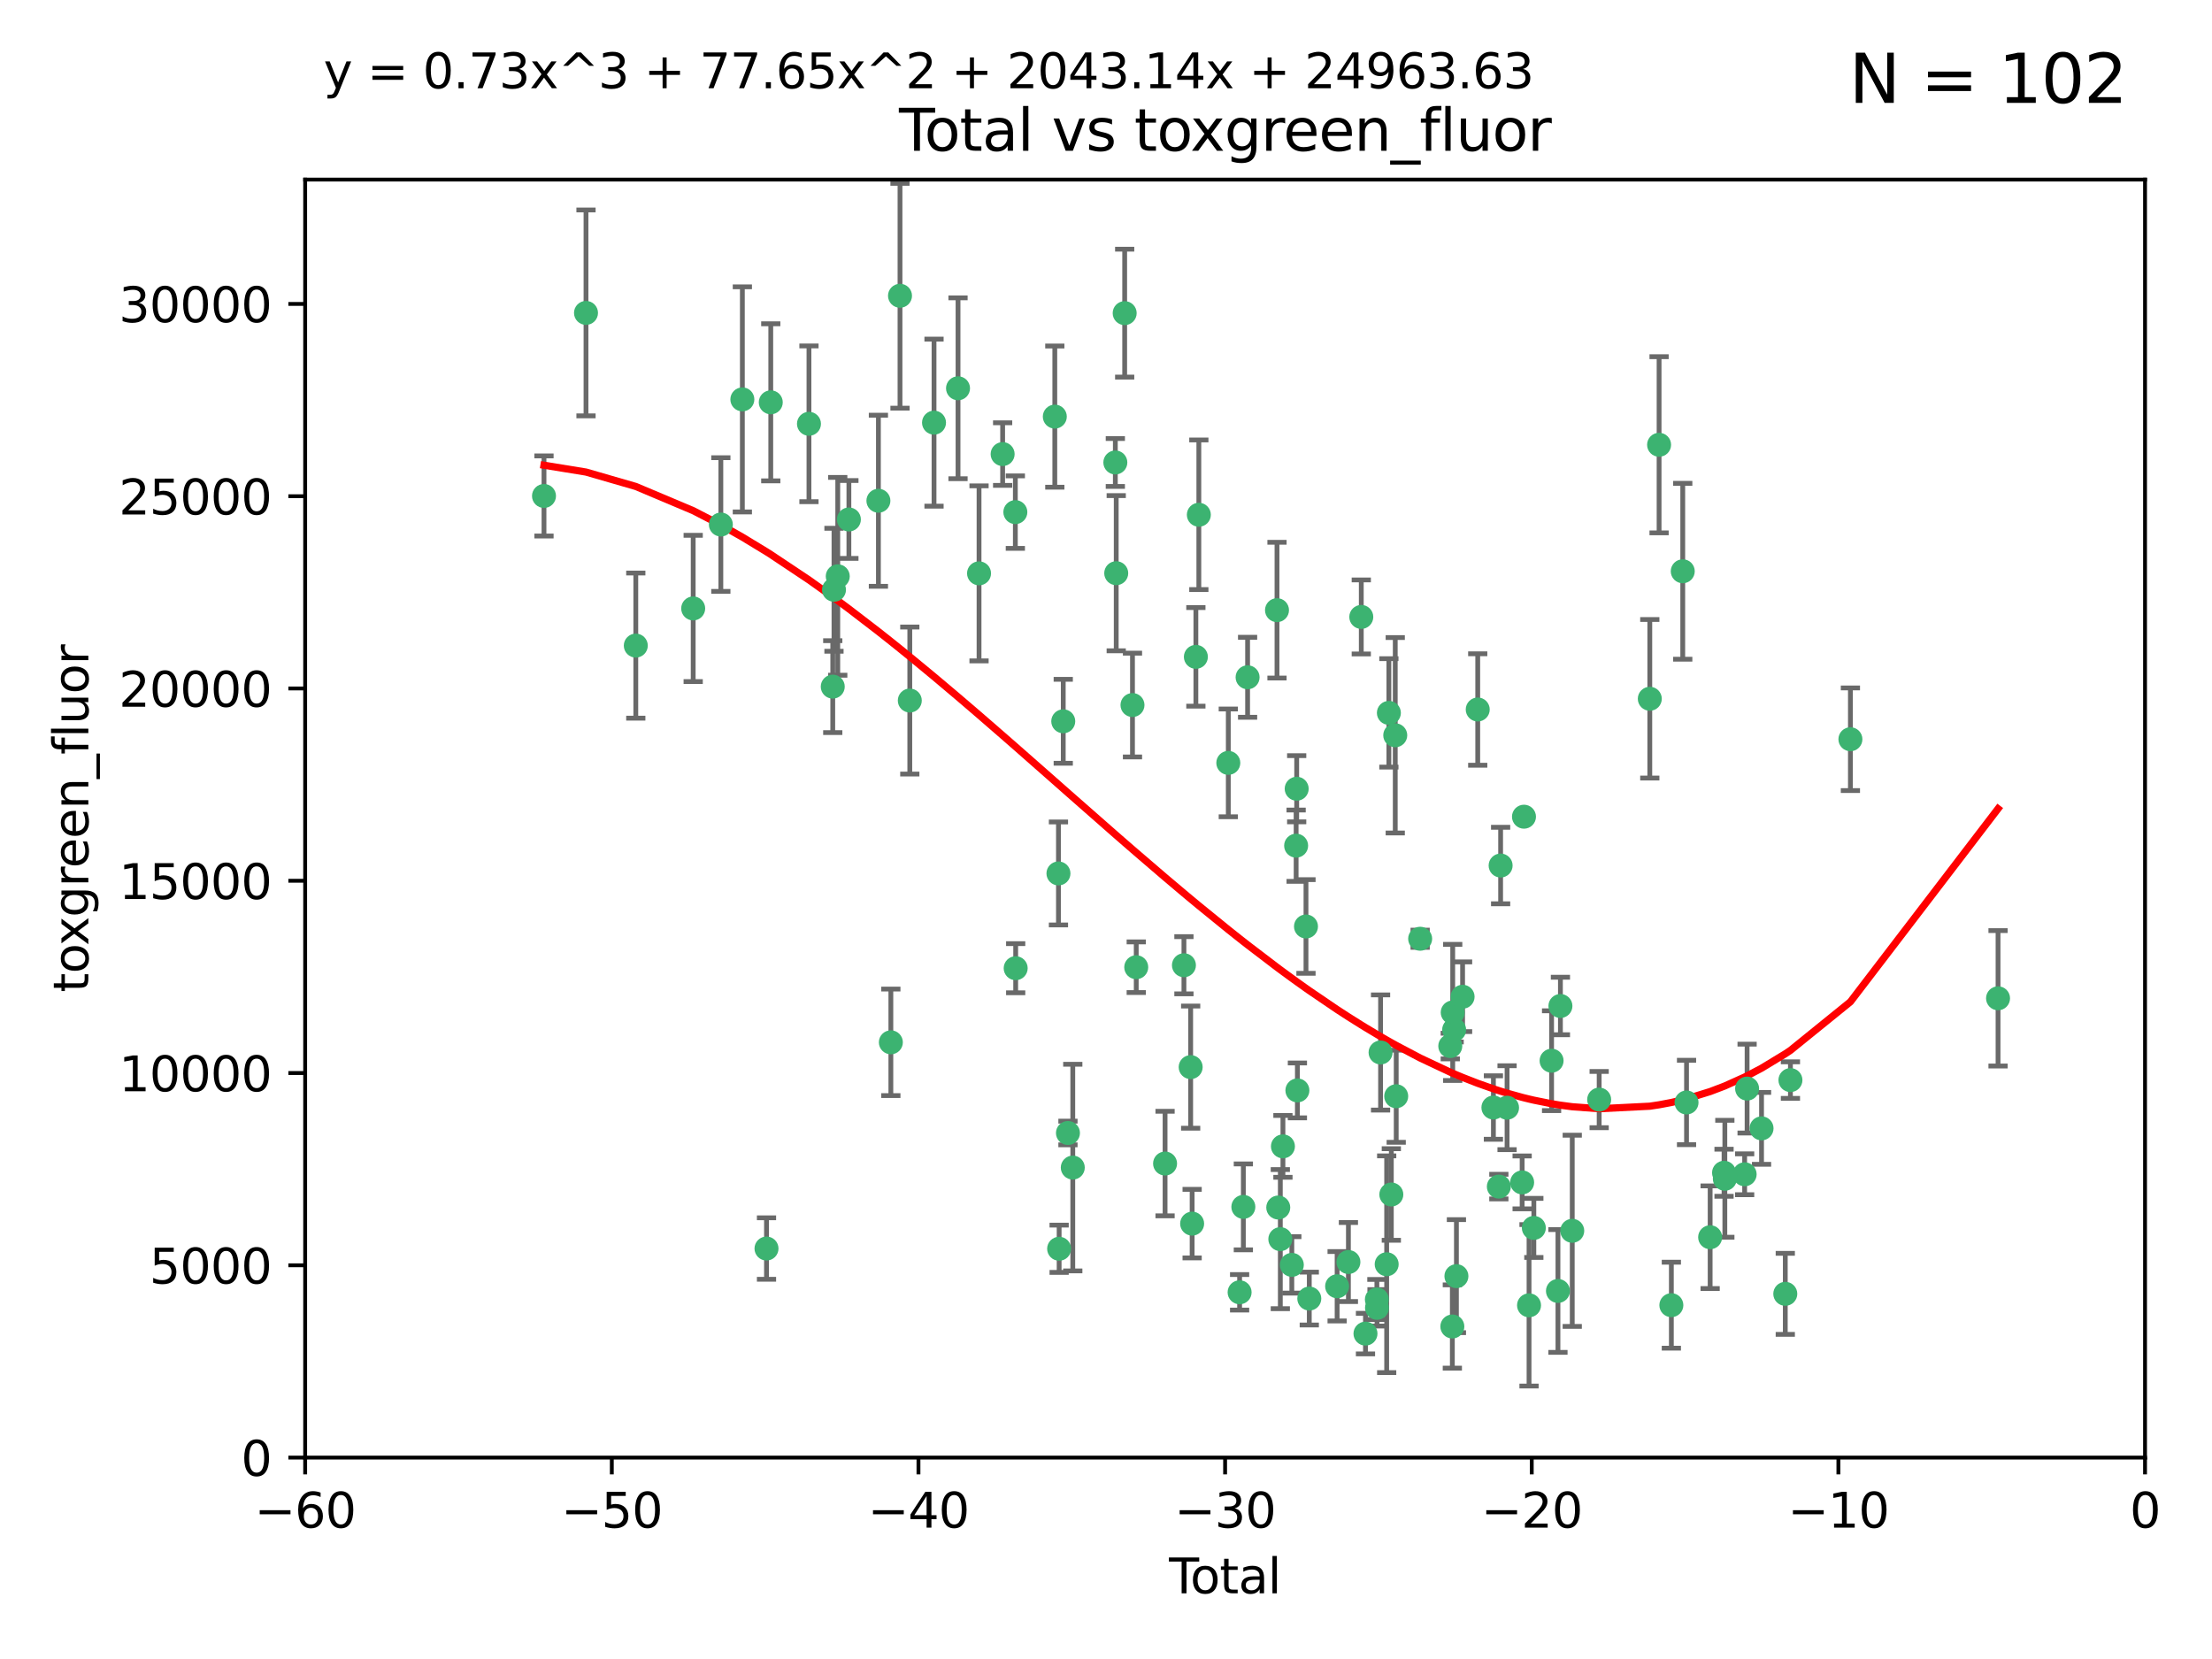 <?xml version="1.0" encoding="utf-8" standalone="no"?>
<!DOCTYPE svg PUBLIC "-//W3C//DTD SVG 1.1//EN"
  "http://www.w3.org/Graphics/SVG/1.1/DTD/svg11.dtd">
<svg xmlns:xlink="http://www.w3.org/1999/xlink" width="460.8pt" height="345.6pt" viewBox="0 0 460.8 345.6" xmlns="http://www.w3.org/2000/svg" version="1.1">
 <defs>
  <style type="text/css">*{stroke-linejoin: round; stroke-linecap: butt}</style>
 </defs>
 <g id="figure_1">
  <g id="patch_1">
   <path d="M 0 345.6 
L 460.8 345.6 
L 460.8 0 
L 0 0 
z
" style="fill: #ffffff"/>
  </g>
  <g id="axes_1">
   <g id="patch_2">
    <path d="M 63.571 303.64 
L 446.85 303.64 
L 446.85 37.411 
L 63.571 37.411 
z
" style="fill: #ffffff"/>
   </g>
   <g id="PathCollection_1">
    <defs>
     <path id="m803eefdde9" d="M 0 1.118 
C 0.297 1.118 0.581 1 0.791 0.791 
C 1 0.581 1.118 0.297 1.118 0 
C 1.118 -0.297 1 -0.581 0.791 -0.791 
C 0.581 -1 0.297 -1.118 0 -1.118 
C -0.297 -1.118 -0.581 -1 -0.791 -0.791 
C -1 -0.581 -1.118 -0.297 -1.118 0 
C -1.118 0.297 -1 0.581 -0.791 0.791 
C -0.581 1 -0.297 1.118 0 1.118 
z
" style="stroke: #3cb371"/>
    </defs>
    <g clip-path="url(#pcee8a96029)">
     <use xlink:href="#m803eefdde9" x="113.324" y="103.319" style="fill: #3cb371; stroke: #3cb371"/>
     <use xlink:href="#m803eefdde9" x="122.075" y="65.184" style="fill: #3cb371; stroke: #3cb371"/>
     <use xlink:href="#m803eefdde9" x="132.448" y="134.491" style="fill: #3cb371; stroke: #3cb371"/>
     <use xlink:href="#m803eefdde9" x="144.404" y="126.749" style="fill: #3cb371; stroke: #3cb371"/>
     <use xlink:href="#m803eefdde9" x="150.166" y="109.268" style="fill: #3cb371; stroke: #3cb371"/>
     <use xlink:href="#m803eefdde9" x="154.646" y="83.201" style="fill: #3cb371; stroke: #3cb371"/>
     <use xlink:href="#m803eefdde9" x="159.676" y="260.094" style="fill: #3cb371; stroke: #3cb371"/>
     <use xlink:href="#m803eefdde9" x="160.565" y="83.811" style="fill: #3cb371; stroke: #3cb371"/>
     <use xlink:href="#m803eefdde9" x="168.522" y="88.286" style="fill: #3cb371; stroke: #3cb371"/>
     <use xlink:href="#m803eefdde9" x="173.478" y="143.039" style="fill: #3cb371; stroke: #3cb371"/>
     <use xlink:href="#m803eefdde9" x="173.733" y="122.859" style="fill: #3cb371; stroke: #3cb371"/>
     <use xlink:href="#m803eefdde9" x="174.52" y="120.054" style="fill: #3cb371; stroke: #3cb371"/>
     <use xlink:href="#m803eefdde9" x="176.84" y="108.214" style="fill: #3cb371; stroke: #3cb371"/>
     <use xlink:href="#m803eefdde9" x="182.989" y="104.315" style="fill: #3cb371; stroke: #3cb371"/>
     <use xlink:href="#m803eefdde9" x="185.582" y="217.134" style="fill: #3cb371; stroke: #3cb371"/>
     <use xlink:href="#m803eefdde9" x="187.487" y="61.614" style="fill: #3cb371; stroke: #3cb371"/>
     <use xlink:href="#m803eefdde9" x="189.528" y="145.935" style="fill: #3cb371; stroke: #3cb371"/>
     <use xlink:href="#m803eefdde9" x="194.574" y="88.045" style="fill: #3cb371; stroke: #3cb371"/>
     <use xlink:href="#m803eefdde9" x="199.574" y="80.887" style="fill: #3cb371; stroke: #3cb371"/>
     <use xlink:href="#m803eefdde9" x="203.952" y="119.44" style="fill: #3cb371; stroke: #3cb371"/>
     <use xlink:href="#m803eefdde9" x="208.867" y="94.593" style="fill: #3cb371; stroke: #3cb371"/>
     <use xlink:href="#m803eefdde9" x="211.515" y="106.684" style="fill: #3cb371; stroke: #3cb371"/>
     <use xlink:href="#m803eefdde9" x="211.585" y="201.695" style="fill: #3cb371; stroke: #3cb371"/>
     <use xlink:href="#m803eefdde9" x="219.736" y="86.787" style="fill: #3cb371; stroke: #3cb371"/>
     <use xlink:href="#m803eefdde9" x="220.495" y="181.953" style="fill: #3cb371; stroke: #3cb371"/>
     <use xlink:href="#m803eefdde9" x="220.638" y="260.14" style="fill: #3cb371; stroke: #3cb371"/>
     <use xlink:href="#m803eefdde9" x="221.495" y="150.259" style="fill: #3cb371; stroke: #3cb371"/>
     <use xlink:href="#m803eefdde9" x="222.475" y="236.024" style="fill: #3cb371; stroke: #3cb371"/>
     <use xlink:href="#m803eefdde9" x="223.48" y="243.228" style="fill: #3cb371; stroke: #3cb371"/>
     <use xlink:href="#m803eefdde9" x="232.345" y="96.341" style="fill: #3cb371; stroke: #3cb371"/>
     <use xlink:href="#m803eefdde9" x="232.53" y="119.409" style="fill: #3cb371; stroke: #3cb371"/>
     <use xlink:href="#m803eefdde9" x="234.291" y="65.233" style="fill: #3cb371; stroke: #3cb371"/>
     <use xlink:href="#m803eefdde9" x="235.917" y="146.874" style="fill: #3cb371; stroke: #3cb371"/>
     <use xlink:href="#m803eefdde9" x="236.699" y="201.487" style="fill: #3cb371; stroke: #3cb371"/>
     <use xlink:href="#m803eefdde9" x="242.705" y="242.388" style="fill: #3cb371; stroke: #3cb371"/>
     <use xlink:href="#m803eefdde9" x="246.634" y="201.077" style="fill: #3cb371; stroke: #3cb371"/>
     <use xlink:href="#m803eefdde9" x="248.038" y="222.299" style="fill: #3cb371; stroke: #3cb371"/>
     <use xlink:href="#m803eefdde9" x="248.343" y="254.906" style="fill: #3cb371; stroke: #3cb371"/>
     <use xlink:href="#m803eefdde9" x="249.123" y="136.835" style="fill: #3cb371; stroke: #3cb371"/>
     <use xlink:href="#m803eefdde9" x="249.741" y="107.234" style="fill: #3cb371; stroke: #3cb371"/>
     <use xlink:href="#m803eefdde9" x="255.878" y="158.921" style="fill: #3cb371; stroke: #3cb371"/>
     <use xlink:href="#m803eefdde9" x="258.233" y="269.209" style="fill: #3cb371; stroke: #3cb371"/>
     <use xlink:href="#m803eefdde9" x="259.013" y="251.417" style="fill: #3cb371; stroke: #3cb371"/>
     <use xlink:href="#m803eefdde9" x="259.897" y="141.091" style="fill: #3cb371; stroke: #3cb371"/>
     <use xlink:href="#m803eefdde9" x="266.022" y="127.107" style="fill: #3cb371; stroke: #3cb371"/>
     <use xlink:href="#m803eefdde9" x="266.284" y="251.547" style="fill: #3cb371; stroke: #3cb371"/>
     <use xlink:href="#m803eefdde9" x="266.715" y="258.133" style="fill: #3cb371; stroke: #3cb371"/>
     <use xlink:href="#m803eefdde9" x="267.259" y="238.808" style="fill: #3cb371; stroke: #3cb371"/>
     <use xlink:href="#m803eefdde9" x="269.11" y="263.497" style="fill: #3cb371; stroke: #3cb371"/>
     <use xlink:href="#m803eefdde9" x="270.008" y="176.169" style="fill: #3cb371; stroke: #3cb371"/>
     <use xlink:href="#m803eefdde9" x="270.123" y="164.309" style="fill: #3cb371; stroke: #3cb371"/>
     <use xlink:href="#m803eefdde9" x="270.272" y="227.152" style="fill: #3cb371; stroke: #3cb371"/>
     <use xlink:href="#m803eefdde9" x="272.061" y="193.002" style="fill: #3cb371; stroke: #3cb371"/>
     <use xlink:href="#m803eefdde9" x="272.749" y="270.514" style="fill: #3cb371; stroke: #3cb371"/>
     <use xlink:href="#m803eefdde9" x="278.547" y="267.951" style="fill: #3cb371; stroke: #3cb371"/>
     <use xlink:href="#m803eefdde9" x="280.898" y="262.903" style="fill: #3cb371; stroke: #3cb371"/>
     <use xlink:href="#m803eefdde9" x="283.58" y="128.518" style="fill: #3cb371; stroke: #3cb371"/>
     <use xlink:href="#m803eefdde9" x="284.454" y="277.818" style="fill: #3cb371; stroke: #3cb371"/>
     <use xlink:href="#m803eefdde9" x="286.83" y="270.703" style="fill: #3cb371; stroke: #3cb371"/>
     <use xlink:href="#m803eefdde9" x="286.857" y="272.443" style="fill: #3cb371; stroke: #3cb371"/>
     <use xlink:href="#m803eefdde9" x="287.598" y="219.251" style="fill: #3cb371; stroke: #3cb371"/>
     <use xlink:href="#m803eefdde9" x="288.87" y="263.364" style="fill: #3cb371; stroke: #3cb371"/>
     <use xlink:href="#m803eefdde9" x="289.329" y="148.507" style="fill: #3cb371; stroke: #3cb371"/>
     <use xlink:href="#m803eefdde9" x="289.839" y="248.836" style="fill: #3cb371; stroke: #3cb371"/>
     <use xlink:href="#m803eefdde9" x="290.656" y="153.171" style="fill: #3cb371; stroke: #3cb371"/>
     <use xlink:href="#m803eefdde9" x="290.857" y="228.365" style="fill: #3cb371; stroke: #3cb371"/>
     <use xlink:href="#m803eefdde9" x="295.844" y="195.558" style="fill: #3cb371; stroke: #3cb371"/>
     <use xlink:href="#m803eefdde9" x="302.119" y="217.914" style="fill: #3cb371; stroke: #3cb371"/>
     <use xlink:href="#m803eefdde9" x="302.549" y="276.333" style="fill: #3cb371; stroke: #3cb371"/>
     <use xlink:href="#m803eefdde9" x="302.627" y="210.91" style="fill: #3cb371; stroke: #3cb371"/>
     <use xlink:href="#m803eefdde9" x="302.924" y="214.524" style="fill: #3cb371; stroke: #3cb371"/>
     <use xlink:href="#m803eefdde9" x="303.399" y="265.846" style="fill: #3cb371; stroke: #3cb371"/>
     <use xlink:href="#m803eefdde9" x="304.684" y="207.64" style="fill: #3cb371; stroke: #3cb371"/>
     <use xlink:href="#m803eefdde9" x="307.838" y="147.801" style="fill: #3cb371; stroke: #3cb371"/>
     <use xlink:href="#m803eefdde9" x="311.105" y="230.72" style="fill: #3cb371; stroke: #3cb371"/>
     <use xlink:href="#m803eefdde9" x="312.237" y="247.192" style="fill: #3cb371; stroke: #3cb371"/>
     <use xlink:href="#m803eefdde9" x="312.607" y="180.307" style="fill: #3cb371; stroke: #3cb371"/>
     <use xlink:href="#m803eefdde9" x="313.949" y="230.755" style="fill: #3cb371; stroke: #3cb371"/>
     <use xlink:href="#m803eefdde9" x="317.09" y="246.317" style="fill: #3cb371; stroke: #3cb371"/>
     <use xlink:href="#m803eefdde9" x="317.472" y="170.133" style="fill: #3cb371; stroke: #3cb371"/>
     <use xlink:href="#m803eefdde9" x="318.526" y="271.92" style="fill: #3cb371; stroke: #3cb371"/>
     <use xlink:href="#m803eefdde9" x="319.527" y="255.796" style="fill: #3cb371; stroke: #3cb371"/>
     <use xlink:href="#m803eefdde9" x="323.223" y="220.964" style="fill: #3cb371; stroke: #3cb371"/>
     <use xlink:href="#m803eefdde9" x="324.55" y="268.93" style="fill: #3cb371; stroke: #3cb371"/>
     <use xlink:href="#m803eefdde9" x="325.065" y="209.566" style="fill: #3cb371; stroke: #3cb371"/>
     <use xlink:href="#m803eefdde9" x="327.528" y="256.398" style="fill: #3cb371; stroke: #3cb371"/>
     <use xlink:href="#m803eefdde9" x="333.135" y="229.064" style="fill: #3cb371; stroke: #3cb371"/>
     <use xlink:href="#m803eefdde9" x="343.683" y="145.567" style="fill: #3cb371; stroke: #3cb371"/>
     <use xlink:href="#m803eefdde9" x="345.618" y="92.655" style="fill: #3cb371; stroke: #3cb371"/>
     <use xlink:href="#m803eefdde9" x="348.174" y="271.892" style="fill: #3cb371; stroke: #3cb371"/>
     <use xlink:href="#m803eefdde9" x="350.548" y="119.004" style="fill: #3cb371; stroke: #3cb371"/>
     <use xlink:href="#m803eefdde9" x="351.336" y="229.667" style="fill: #3cb371; stroke: #3cb371"/>
     <use xlink:href="#m803eefdde9" x="356.254" y="257.738" style="fill: #3cb371; stroke: #3cb371"/>
     <use xlink:href="#m803eefdde9" x="359.15" y="244.305" style="fill: #3cb371; stroke: #3cb371"/>
     <use xlink:href="#m803eefdde9" x="359.317" y="245.561" style="fill: #3cb371; stroke: #3cb371"/>
     <use xlink:href="#m803eefdde9" x="363.442" y="244.625" style="fill: #3cb371; stroke: #3cb371"/>
     <use xlink:href="#m803eefdde9" x="363.952" y="226.772" style="fill: #3cb371; stroke: #3cb371"/>
     <use xlink:href="#m803eefdde9" x="366.961" y="235.058" style="fill: #3cb371; stroke: #3cb371"/>
     <use xlink:href="#m803eefdde9" x="371.908" y="269.529" style="fill: #3cb371; stroke: #3cb371"/>
     <use xlink:href="#m803eefdde9" x="372.98" y="225.004" style="fill: #3cb371; stroke: #3cb371"/>
     <use xlink:href="#m803eefdde9" x="385.474" y="153.996" style="fill: #3cb371; stroke: #3cb371"/>
     <use xlink:href="#m803eefdde9" x="416.229" y="207.963" style="fill: #3cb371; stroke: #3cb371"/>
    </g>
   </g>
   <g id="matplotlib.axis_1">
    <g id="xtick_1">
     <g id="line2d_1">
      <defs>
       <path id="m3faf2a5264" d="M 0 0 
L 0 3.5 
" style="stroke: #000000; stroke-width: 0.8"/>
      </defs>
      <g>
       <use xlink:href="#m3faf2a5264" x="63.571" y="303.64" style="stroke: #000000; stroke-width: 0.8"/>
      </g>
     </g>
     <g id="text_1">
      <!-- −60 -->
      <g transform="translate(53.019 318.238)scale(0.1 -0.1)">
       <defs>
        <path id="DejaVuSans-2212" d="M 678 2272 
L 4684 2272 
L 4684 1741 
L 678 1741 
L 678 2272 
z
" transform="scale(0.016)"/>
        <path id="DejaVuSans-36" d="M 2113 2584 
Q 1688 2584 1439 2293 
Q 1191 2003 1191 1497 
Q 1191 994 1439 701 
Q 1688 409 2113 409 
Q 2538 409 2786 701 
Q 3034 994 3034 1497 
Q 3034 2003 2786 2293 
Q 2538 2584 2113 2584 
z
M 3366 4563 
L 3366 3988 
Q 3128 4100 2886 4159 
Q 2644 4219 2406 4219 
Q 1781 4219 1451 3797 
Q 1122 3375 1075 2522 
Q 1259 2794 1537 2939 
Q 1816 3084 2150 3084 
Q 2853 3084 3261 2657 
Q 3669 2231 3669 1497 
Q 3669 778 3244 343 
Q 2819 -91 2113 -91 
Q 1303 -91 875 529 
Q 447 1150 447 2328 
Q 447 3434 972 4092 
Q 1497 4750 2381 4750 
Q 2619 4750 2861 4703 
Q 3103 4656 3366 4563 
z
" transform="scale(0.016)"/>
        <path id="DejaVuSans-30" d="M 2034 4250 
Q 1547 4250 1301 3770 
Q 1056 3291 1056 2328 
Q 1056 1369 1301 889 
Q 1547 409 2034 409 
Q 2525 409 2770 889 
Q 3016 1369 3016 2328 
Q 3016 3291 2770 3770 
Q 2525 4250 2034 4250 
z
M 2034 4750 
Q 2819 4750 3233 4129 
Q 3647 3509 3647 2328 
Q 3647 1150 3233 529 
Q 2819 -91 2034 -91 
Q 1250 -91 836 529 
Q 422 1150 422 2328 
Q 422 3509 836 4129 
Q 1250 4750 2034 4750 
z
" transform="scale(0.016)"/>
       </defs>
       <use xlink:href="#DejaVuSans-2212"/>
       <use xlink:href="#DejaVuSans-36" x="83.789"/>
       <use xlink:href="#DejaVuSans-30" x="147.412"/>
      </g>
     </g>
    </g>
    <g id="xtick_2">
     <g id="line2d_2">
      <g>
       <use xlink:href="#m3faf2a5264" x="127.451" y="303.64" style="stroke: #000000; stroke-width: 0.8"/>
      </g>
     </g>
     <g id="text_2">
      <!-- −50 -->
      <g transform="translate(116.899 318.238)scale(0.1 -0.1)">
       <defs>
        <path id="DejaVuSans-35" d="M 691 4666 
L 3169 4666 
L 3169 4134 
L 1269 4134 
L 1269 2991 
Q 1406 3038 1543 3061 
Q 1681 3084 1819 3084 
Q 2600 3084 3056 2656 
Q 3513 2228 3513 1497 
Q 3513 744 3044 326 
Q 2575 -91 1722 -91 
Q 1428 -91 1123 -41 
Q 819 9 494 109 
L 494 744 
Q 775 591 1075 516 
Q 1375 441 1709 441 
Q 2250 441 2565 725 
Q 2881 1009 2881 1497 
Q 2881 1984 2565 2268 
Q 2250 2553 1709 2553 
Q 1456 2553 1204 2497 
Q 953 2441 691 2322 
L 691 4666 
z
" transform="scale(0.016)"/>
       </defs>
       <use xlink:href="#DejaVuSans-2212"/>
       <use xlink:href="#DejaVuSans-35" x="83.789"/>
       <use xlink:href="#DejaVuSans-30" x="147.412"/>
      </g>
     </g>
    </g>
    <g id="xtick_3">
     <g id="line2d_3">
      <g>
       <use xlink:href="#m3faf2a5264" x="191.331" y="303.64" style="stroke: #000000; stroke-width: 0.8"/>
      </g>
     </g>
     <g id="text_3">
      <!-- −40 -->
      <g transform="translate(180.778 318.238)scale(0.1 -0.1)">
       <defs>
        <path id="DejaVuSans-34" d="M 2419 4116 
L 825 1625 
L 2419 1625 
L 2419 4116 
z
M 2253 4666 
L 3047 4666 
L 3047 1625 
L 3713 1625 
L 3713 1100 
L 3047 1100 
L 3047 0 
L 2419 0 
L 2419 1100 
L 313 1100 
L 313 1709 
L 2253 4666 
z
" transform="scale(0.016)"/>
       </defs>
       <use xlink:href="#DejaVuSans-2212"/>
       <use xlink:href="#DejaVuSans-34" x="83.789"/>
       <use xlink:href="#DejaVuSans-30" x="147.412"/>
      </g>
     </g>
    </g>
    <g id="xtick_4">
     <g id="line2d_4">
      <g>
       <use xlink:href="#m3faf2a5264" x="255.211" y="303.64" style="stroke: #000000; stroke-width: 0.8"/>
      </g>
     </g>
     <g id="text_4">
      <!-- −30 -->
      <g transform="translate(244.658 318.238)scale(0.1 -0.1)">
       <defs>
        <path id="DejaVuSans-33" d="M 2597 2516 
Q 3050 2419 3304 2112 
Q 3559 1806 3559 1356 
Q 3559 666 3084 287 
Q 2609 -91 1734 -91 
Q 1441 -91 1130 -33 
Q 819 25 488 141 
L 488 750 
Q 750 597 1062 519 
Q 1375 441 1716 441 
Q 2309 441 2620 675 
Q 2931 909 2931 1356 
Q 2931 1769 2642 2001 
Q 2353 2234 1838 2234 
L 1294 2234 
L 1294 2753 
L 1863 2753 
Q 2328 2753 2575 2939 
Q 2822 3125 2822 3475 
Q 2822 3834 2567 4026 
Q 2313 4219 1838 4219 
Q 1578 4219 1281 4162 
Q 984 4106 628 3988 
L 628 4550 
Q 988 4650 1302 4700 
Q 1616 4750 1894 4750 
Q 2613 4750 3031 4423 
Q 3450 4097 3450 3541 
Q 3450 3153 3228 2886 
Q 3006 2619 2597 2516 
z
" transform="scale(0.016)"/>
       </defs>
       <use xlink:href="#DejaVuSans-2212"/>
       <use xlink:href="#DejaVuSans-33" x="83.789"/>
       <use xlink:href="#DejaVuSans-30" x="147.412"/>
      </g>
     </g>
    </g>
    <g id="xtick_5">
     <g id="line2d_5">
      <g>
       <use xlink:href="#m3faf2a5264" x="319.09" y="303.64" style="stroke: #000000; stroke-width: 0.8"/>
      </g>
     </g>
     <g id="text_5">
      <!-- −20 -->
      <g transform="translate(308.538 318.238)scale(0.1 -0.1)">
       <defs>
        <path id="DejaVuSans-32" d="M 1228 531 
L 3431 531 
L 3431 0 
L 469 0 
L 469 531 
Q 828 903 1448 1529 
Q 2069 2156 2228 2338 
Q 2531 2678 2651 2914 
Q 2772 3150 2772 3378 
Q 2772 3750 2511 3984 
Q 2250 4219 1831 4219 
Q 1534 4219 1204 4116 
Q 875 4013 500 3803 
L 500 4441 
Q 881 4594 1212 4672 
Q 1544 4750 1819 4750 
Q 2544 4750 2975 4387 
Q 3406 4025 3406 3419 
Q 3406 3131 3298 2873 
Q 3191 2616 2906 2266 
Q 2828 2175 2409 1742 
Q 1991 1309 1228 531 
z
" transform="scale(0.016)"/>
       </defs>
       <use xlink:href="#DejaVuSans-2212"/>
       <use xlink:href="#DejaVuSans-32" x="83.789"/>
       <use xlink:href="#DejaVuSans-30" x="147.412"/>
      </g>
     </g>
    </g>
    <g id="xtick_6">
     <g id="line2d_6">
      <g>
       <use xlink:href="#m3faf2a5264" x="382.97" y="303.64" style="stroke: #000000; stroke-width: 0.8"/>
      </g>
     </g>
     <g id="text_6">
      <!-- −10 -->
      <g transform="translate(372.418 318.238)scale(0.1 -0.1)">
       <defs>
        <path id="DejaVuSans-31" d="M 794 531 
L 1825 531 
L 1825 4091 
L 703 3866 
L 703 4441 
L 1819 4666 
L 2450 4666 
L 2450 531 
L 3481 531 
L 3481 0 
L 794 0 
L 794 531 
z
" transform="scale(0.016)"/>
       </defs>
       <use xlink:href="#DejaVuSans-2212"/>
       <use xlink:href="#DejaVuSans-31" x="83.789"/>
       <use xlink:href="#DejaVuSans-30" x="147.412"/>
      </g>
     </g>
    </g>
    <g id="xtick_7">
     <g id="line2d_7">
      <g>
       <use xlink:href="#m3faf2a5264" x="446.85" y="303.64" style="stroke: #000000; stroke-width: 0.8"/>
      </g>
     </g>
     <g id="text_7">
      <!-- 0 -->
      <g transform="translate(443.669 318.238)scale(0.1 -0.1)">
       <use xlink:href="#DejaVuSans-30"/>
      </g>
     </g>
    </g>
    <g id="text_8">
     <!-- Total -->
     <g transform="translate(243.534 331.917)scale(0.1 -0.1)">
      <defs>
       <path id="DejaVuSans-54" d="M -19 4666 
L 3928 4666 
L 3928 4134 
L 2272 4134 
L 2272 0 
L 1638 0 
L 1638 4134 
L -19 4134 
L -19 4666 
z
" transform="scale(0.016)"/>
       <path id="DejaVuSans-6f" d="M 1959 3097 
Q 1497 3097 1228 2736 
Q 959 2375 959 1747 
Q 959 1119 1226 758 
Q 1494 397 1959 397 
Q 2419 397 2687 759 
Q 2956 1122 2956 1747 
Q 2956 2369 2687 2733 
Q 2419 3097 1959 3097 
z
M 1959 3584 
Q 2709 3584 3137 3096 
Q 3566 2609 3566 1747 
Q 3566 888 3137 398 
Q 2709 -91 1959 -91 
Q 1206 -91 779 398 
Q 353 888 353 1747 
Q 353 2609 779 3096 
Q 1206 3584 1959 3584 
z
" transform="scale(0.016)"/>
       <path id="DejaVuSans-74" d="M 1172 4494 
L 1172 3500 
L 2356 3500 
L 2356 3053 
L 1172 3053 
L 1172 1153 
Q 1172 725 1289 603 
Q 1406 481 1766 481 
L 2356 481 
L 2356 0 
L 1766 0 
Q 1100 0 847 248 
Q 594 497 594 1153 
L 594 3053 
L 172 3053 
L 172 3500 
L 594 3500 
L 594 4494 
L 1172 4494 
z
" transform="scale(0.016)"/>
       <path id="DejaVuSans-61" d="M 2194 1759 
Q 1497 1759 1228 1600 
Q 959 1441 959 1056 
Q 959 750 1161 570 
Q 1363 391 1709 391 
Q 2188 391 2477 730 
Q 2766 1069 2766 1631 
L 2766 1759 
L 2194 1759 
z
M 3341 1997 
L 3341 0 
L 2766 0 
L 2766 531 
Q 2569 213 2275 61 
Q 1981 -91 1556 -91 
Q 1019 -91 701 211 
Q 384 513 384 1019 
Q 384 1609 779 1909 
Q 1175 2209 1959 2209 
L 2766 2209 
L 2766 2266 
Q 2766 2663 2505 2880 
Q 2244 3097 1772 3097 
Q 1472 3097 1187 3025 
Q 903 2953 641 2809 
L 641 3341 
Q 956 3463 1253 3523 
Q 1550 3584 1831 3584 
Q 2591 3584 2966 3190 
Q 3341 2797 3341 1997 
z
" transform="scale(0.016)"/>
       <path id="DejaVuSans-6c" d="M 603 4863 
L 1178 4863 
L 1178 0 
L 603 0 
L 603 4863 
z
" transform="scale(0.016)"/>
      </defs>
      <use xlink:href="#DejaVuSans-54"/>
      <use xlink:href="#DejaVuSans-6f" x="44.084"/>
      <use xlink:href="#DejaVuSans-74" x="105.266"/>
      <use xlink:href="#DejaVuSans-61" x="144.475"/>
      <use xlink:href="#DejaVuSans-6c" x="205.754"/>
     </g>
    </g>
   </g>
   <g id="matplotlib.axis_2">
    <g id="ytick_1">
     <g id="line2d_8">
      <defs>
       <path id="m6c1c06da09" d="M 0 0 
L -3.5 0 
" style="stroke: #000000; stroke-width: 0.8"/>
      </defs>
      <g>
       <use xlink:href="#m6c1c06da09" x="63.571" y="303.64" style="stroke: #000000; stroke-width: 0.8"/>
      </g>
     </g>
     <g id="text_9">
      <!-- 0 -->
      <g transform="translate(50.209 307.439)scale(0.1 -0.1)">
       <use xlink:href="#DejaVuSans-30"/>
      </g>
     </g>
    </g>
    <g id="ytick_2">
     <g id="line2d_9">
      <g>
       <use xlink:href="#m6c1c06da09" x="63.571" y="263.586" style="stroke: #000000; stroke-width: 0.8"/>
      </g>
     </g>
     <g id="text_10">
      <!-- 5000 -->
      <g transform="translate(31.121 267.385)scale(0.1 -0.1)">
       <use xlink:href="#DejaVuSans-35"/>
       <use xlink:href="#DejaVuSans-30" x="63.623"/>
       <use xlink:href="#DejaVuSans-30" x="127.246"/>
       <use xlink:href="#DejaVuSans-30" x="190.869"/>
      </g>
     </g>
    </g>
    <g id="ytick_3">
     <g id="line2d_10">
      <g>
       <use xlink:href="#m6c1c06da09" x="63.571" y="223.532" style="stroke: #000000; stroke-width: 0.8"/>
      </g>
     </g>
     <g id="text_11">
      <!-- 10000 -->
      <g transform="translate(24.759 227.331)scale(0.1 -0.1)">
       <use xlink:href="#DejaVuSans-31"/>
       <use xlink:href="#DejaVuSans-30" x="63.623"/>
       <use xlink:href="#DejaVuSans-30" x="127.246"/>
       <use xlink:href="#DejaVuSans-30" x="190.869"/>
       <use xlink:href="#DejaVuSans-30" x="254.492"/>
      </g>
     </g>
    </g>
    <g id="ytick_4">
     <g id="line2d_11">
      <g>
       <use xlink:href="#m6c1c06da09" x="63.571" y="183.478" style="stroke: #000000; stroke-width: 0.8"/>
      </g>
     </g>
     <g id="text_12">
      <!-- 15000 -->
      <g transform="translate(24.759 187.278)scale(0.1 -0.1)">
       <use xlink:href="#DejaVuSans-31"/>
       <use xlink:href="#DejaVuSans-35" x="63.623"/>
       <use xlink:href="#DejaVuSans-30" x="127.246"/>
       <use xlink:href="#DejaVuSans-30" x="190.869"/>
       <use xlink:href="#DejaVuSans-30" x="254.492"/>
      </g>
     </g>
    </g>
    <g id="ytick_5">
     <g id="line2d_12">
      <g>
       <use xlink:href="#m6c1c06da09" x="63.571" y="143.424" style="stroke: #000000; stroke-width: 0.8"/>
      </g>
     </g>
     <g id="text_13">
      <!-- 20000 -->
      <g transform="translate(24.759 147.224)scale(0.1 -0.1)">
       <use xlink:href="#DejaVuSans-32"/>
       <use xlink:href="#DejaVuSans-30" x="63.623"/>
       <use xlink:href="#DejaVuSans-30" x="127.246"/>
       <use xlink:href="#DejaVuSans-30" x="190.869"/>
       <use xlink:href="#DejaVuSans-30" x="254.492"/>
      </g>
     </g>
    </g>
    <g id="ytick_6">
     <g id="line2d_13">
      <g>
       <use xlink:href="#m6c1c06da09" x="63.571" y="103.371" style="stroke: #000000; stroke-width: 0.8"/>
      </g>
     </g>
     <g id="text_14">
      <!-- 25000 -->
      <g transform="translate(24.759 107.17)scale(0.1 -0.1)">
       <use xlink:href="#DejaVuSans-32"/>
       <use xlink:href="#DejaVuSans-35" x="63.623"/>
       <use xlink:href="#DejaVuSans-30" x="127.246"/>
       <use xlink:href="#DejaVuSans-30" x="190.869"/>
       <use xlink:href="#DejaVuSans-30" x="254.492"/>
      </g>
     </g>
    </g>
    <g id="ytick_7">
     <g id="line2d_14">
      <g>
       <use xlink:href="#m6c1c06da09" x="63.571" y="63.317" style="stroke: #000000; stroke-width: 0.8"/>
      </g>
     </g>
     <g id="text_15">
      <!-- 30000 -->
      <g transform="translate(24.759 67.116)scale(0.1 -0.1)">
       <use xlink:href="#DejaVuSans-33"/>
       <use xlink:href="#DejaVuSans-30" x="63.623"/>
       <use xlink:href="#DejaVuSans-30" x="127.246"/>
       <use xlink:href="#DejaVuSans-30" x="190.869"/>
       <use xlink:href="#DejaVuSans-30" x="254.492"/>
      </g>
     </g>
    </g>
    <g id="text_16">
     <!-- toxgreen_fluor -->
     <g transform="translate(18.401 206.72)rotate(-90)scale(0.1 -0.1)">
      <defs>
       <path id="DejaVuSans-78" d="M 3513 3500 
L 2247 1797 
L 3578 0 
L 2900 0 
L 1881 1375 
L 863 0 
L 184 0 
L 1544 1831 
L 300 3500 
L 978 3500 
L 1906 2253 
L 2834 3500 
L 3513 3500 
z
" transform="scale(0.016)"/>
       <path id="DejaVuSans-67" d="M 2906 1791 
Q 2906 2416 2648 2759 
Q 2391 3103 1925 3103 
Q 1463 3103 1205 2759 
Q 947 2416 947 1791 
Q 947 1169 1205 825 
Q 1463 481 1925 481 
Q 2391 481 2648 825 
Q 2906 1169 2906 1791 
z
M 3481 434 
Q 3481 -459 3084 -895 
Q 2688 -1331 1869 -1331 
Q 1566 -1331 1297 -1286 
Q 1028 -1241 775 -1147 
L 775 -588 
Q 1028 -725 1275 -790 
Q 1522 -856 1778 -856 
Q 2344 -856 2625 -561 
Q 2906 -266 2906 331 
L 2906 616 
Q 2728 306 2450 153 
Q 2172 0 1784 0 
Q 1141 0 747 490 
Q 353 981 353 1791 
Q 353 2603 747 3093 
Q 1141 3584 1784 3584 
Q 2172 3584 2450 3431 
Q 2728 3278 2906 2969 
L 2906 3500 
L 3481 3500 
L 3481 434 
z
" transform="scale(0.016)"/>
       <path id="DejaVuSans-72" d="M 2631 2963 
Q 2534 3019 2420 3045 
Q 2306 3072 2169 3072 
Q 1681 3072 1420 2755 
Q 1159 2438 1159 1844 
L 1159 0 
L 581 0 
L 581 3500 
L 1159 3500 
L 1159 2956 
Q 1341 3275 1631 3429 
Q 1922 3584 2338 3584 
Q 2397 3584 2469 3576 
Q 2541 3569 2628 3553 
L 2631 2963 
z
" transform="scale(0.016)"/>
       <path id="DejaVuSans-65" d="M 3597 1894 
L 3597 1613 
L 953 1613 
Q 991 1019 1311 708 
Q 1631 397 2203 397 
Q 2534 397 2845 478 
Q 3156 559 3463 722 
L 3463 178 
Q 3153 47 2828 -22 
Q 2503 -91 2169 -91 
Q 1331 -91 842 396 
Q 353 884 353 1716 
Q 353 2575 817 3079 
Q 1281 3584 2069 3584 
Q 2775 3584 3186 3129 
Q 3597 2675 3597 1894 
z
M 3022 2063 
Q 3016 2534 2758 2815 
Q 2500 3097 2075 3097 
Q 1594 3097 1305 2825 
Q 1016 2553 972 2059 
L 3022 2063 
z
" transform="scale(0.016)"/>
       <path id="DejaVuSans-6e" d="M 3513 2113 
L 3513 0 
L 2938 0 
L 2938 2094 
Q 2938 2591 2744 2837 
Q 2550 3084 2163 3084 
Q 1697 3084 1428 2787 
Q 1159 2491 1159 1978 
L 1159 0 
L 581 0 
L 581 3500 
L 1159 3500 
L 1159 2956 
Q 1366 3272 1645 3428 
Q 1925 3584 2291 3584 
Q 2894 3584 3203 3211 
Q 3513 2838 3513 2113 
z
" transform="scale(0.016)"/>
       <path id="DejaVuSans-5f" d="M 3263 -1063 
L 3263 -1509 
L -63 -1509 
L -63 -1063 
L 3263 -1063 
z
" transform="scale(0.016)"/>
       <path id="DejaVuSans-66" d="M 2375 4863 
L 2375 4384 
L 1825 4384 
Q 1516 4384 1395 4259 
Q 1275 4134 1275 3809 
L 1275 3500 
L 2222 3500 
L 2222 3053 
L 1275 3053 
L 1275 0 
L 697 0 
L 697 3053 
L 147 3053 
L 147 3500 
L 697 3500 
L 697 3744 
Q 697 4328 969 4595 
Q 1241 4863 1831 4863 
L 2375 4863 
z
" transform="scale(0.016)"/>
       <path id="DejaVuSans-75" d="M 544 1381 
L 544 3500 
L 1119 3500 
L 1119 1403 
Q 1119 906 1312 657 
Q 1506 409 1894 409 
Q 2359 409 2629 706 
Q 2900 1003 2900 1516 
L 2900 3500 
L 3475 3500 
L 3475 0 
L 2900 0 
L 2900 538 
Q 2691 219 2414 64 
Q 2138 -91 1772 -91 
Q 1169 -91 856 284 
Q 544 659 544 1381 
z
M 1991 3584 
L 1991 3584 
z
" transform="scale(0.016)"/>
      </defs>
      <use xlink:href="#DejaVuSans-74"/>
      <use xlink:href="#DejaVuSans-6f" x="39.209"/>
      <use xlink:href="#DejaVuSans-78" x="97.266"/>
      <use xlink:href="#DejaVuSans-67" x="156.445"/>
      <use xlink:href="#DejaVuSans-72" x="219.922"/>
      <use xlink:href="#DejaVuSans-65" x="258.785"/>
      <use xlink:href="#DejaVuSans-65" x="320.309"/>
      <use xlink:href="#DejaVuSans-6e" x="381.832"/>
      <use xlink:href="#DejaVuSans-5f" x="445.211"/>
      <use xlink:href="#DejaVuSans-66" x="495.211"/>
      <use xlink:href="#DejaVuSans-6c" x="530.416"/>
      <use xlink:href="#DejaVuSans-75" x="558.199"/>
      <use xlink:href="#DejaVuSans-6f" x="621.578"/>
      <use xlink:href="#DejaVuSans-72" x="682.76"/>
     </g>
    </g>
   </g>
   <g id="LineCollection_1">
    <path d="M 113.324 111.662 
L 113.324 94.976 
" clip-path="url(#pcee8a96029)" style="fill: none; stroke: #696969"/>
    <path d="M 122.075 86.629 
L 122.075 43.739 
" clip-path="url(#pcee8a96029)" style="fill: none; stroke: #696969"/>
    <path d="M 132.448 149.606 
L 132.448 119.375 
" clip-path="url(#pcee8a96029)" style="fill: none; stroke: #696969"/>
    <path d="M 144.404 141.983 
L 144.404 111.515 
" clip-path="url(#pcee8a96029)" style="fill: none; stroke: #696969"/>
    <path d="M 150.166 123.191 
L 150.166 95.346 
" clip-path="url(#pcee8a96029)" style="fill: none; stroke: #696969"/>
    <path d="M 154.646 106.648 
L 154.646 59.753 
" clip-path="url(#pcee8a96029)" style="fill: none; stroke: #696969"/>
    <path d="M 159.676 266.497 
L 159.676 253.692 
" clip-path="url(#pcee8a96029)" style="fill: none; stroke: #696969"/>
    <path d="M 160.565 100.173 
L 160.565 67.45 
" clip-path="url(#pcee8a96029)" style="fill: none; stroke: #696969"/>
    <path d="M 168.522 104.51 
L 168.522 72.063 
" clip-path="url(#pcee8a96029)" style="fill: none; stroke: #696969"/>
    <path d="M 173.478 152.61 
L 173.478 133.468 
" clip-path="url(#pcee8a96029)" style="fill: none; stroke: #696969"/>
    <path d="M 173.733 135.667 
L 173.733 110.051 
" clip-path="url(#pcee8a96029)" style="fill: none; stroke: #696969"/>
    <path d="M 174.52 140.659 
L 174.52 99.45 
" clip-path="url(#pcee8a96029)" style="fill: none; stroke: #696969"/>
    <path d="M 176.84 116.326 
L 176.84 100.101 
" clip-path="url(#pcee8a96029)" style="fill: none; stroke: #696969"/>
    <path d="M 182.989 122.133 
L 182.989 86.497 
" clip-path="url(#pcee8a96029)" style="fill: none; stroke: #696969"/>
    <path d="M 185.582 228.233 
L 185.582 206.035 
" clip-path="url(#pcee8a96029)" style="fill: none; stroke: #696969"/>
    <path d="M 187.487 85.029 
L 187.487 38.199 
" clip-path="url(#pcee8a96029)" style="fill: none; stroke: #696969"/>
    <path d="M 189.528 161.248 
L 189.528 130.622 
" clip-path="url(#pcee8a96029)" style="fill: none; stroke: #696969"/>
    <path d="M 194.574 105.444 
L 194.574 70.646 
" clip-path="url(#pcee8a96029)" style="fill: none; stroke: #696969"/>
    <path d="M 199.574 99.727 
L 199.574 62.047 
" clip-path="url(#pcee8a96029)" style="fill: none; stroke: #696969"/>
    <path d="M 203.952 137.675 
L 203.952 101.206 
" clip-path="url(#pcee8a96029)" style="fill: none; stroke: #696969"/>
    <path d="M 208.867 101.108 
L 208.867 88.078 
" clip-path="url(#pcee8a96029)" style="fill: none; stroke: #696969"/>
    <path d="M 211.515 114.235 
L 211.515 99.134 
" clip-path="url(#pcee8a96029)" style="fill: none; stroke: #696969"/>
    <path d="M 211.585 206.809 
L 211.585 196.58 
" clip-path="url(#pcee8a96029)" style="fill: none; stroke: #696969"/>
    <path d="M 219.736 101.495 
L 219.736 72.08 
" clip-path="url(#pcee8a96029)" style="fill: none; stroke: #696969"/>
    <path d="M 220.495 192.683 
L 220.495 171.223 
" clip-path="url(#pcee8a96029)" style="fill: none; stroke: #696969"/>
    <path d="M 220.638 265.065 
L 220.638 255.214 
" clip-path="url(#pcee8a96029)" style="fill: none; stroke: #696969"/>
    <path d="M 221.495 159.003 
L 221.495 141.514 
" clip-path="url(#pcee8a96029)" style="fill: none; stroke: #696969"/>
    <path d="M 222.475 238.492 
L 222.475 233.557 
" clip-path="url(#pcee8a96029)" style="fill: none; stroke: #696969"/>
    <path d="M 223.48 264.748 
L 223.48 221.708 
" clip-path="url(#pcee8a96029)" style="fill: none; stroke: #696969"/>
    <path d="M 232.345 101.329 
L 232.345 91.353 
" clip-path="url(#pcee8a96029)" style="fill: none; stroke: #696969"/>
    <path d="M 232.53 135.574 
L 232.53 103.243 
" clip-path="url(#pcee8a96029)" style="fill: none; stroke: #696969"/>
    <path d="M 234.291 78.556 
L 234.291 51.911 
" clip-path="url(#pcee8a96029)" style="fill: none; stroke: #696969"/>
    <path d="M 235.917 157.684 
L 235.917 136.065 
" clip-path="url(#pcee8a96029)" style="fill: none; stroke: #696969"/>
    <path d="M 236.699 206.761 
L 236.699 196.213 
" clip-path="url(#pcee8a96029)" style="fill: none; stroke: #696969"/>
    <path d="M 242.705 253.279 
L 242.705 231.496 
" clip-path="url(#pcee8a96029)" style="fill: none; stroke: #696969"/>
    <path d="M 246.634 207.031 
L 246.634 195.122 
" clip-path="url(#pcee8a96029)" style="fill: none; stroke: #696969"/>
    <path d="M 248.038 235.023 
L 248.038 209.574 
" clip-path="url(#pcee8a96029)" style="fill: none; stroke: #696969"/>
    <path d="M 248.343 262.048 
L 248.343 247.764 
" clip-path="url(#pcee8a96029)" style="fill: none; stroke: #696969"/>
    <path d="M 249.123 147.104 
L 249.123 126.566 
" clip-path="url(#pcee8a96029)" style="fill: none; stroke: #696969"/>
    <path d="M 249.741 122.819 
L 249.741 91.649 
" clip-path="url(#pcee8a96029)" style="fill: none; stroke: #696969"/>
    <path d="M 255.878 170.147 
L 255.878 147.694 
" clip-path="url(#pcee8a96029)" style="fill: none; stroke: #696969"/>
    <path d="M 258.233 272.908 
L 258.233 265.511 
" clip-path="url(#pcee8a96029)" style="fill: none; stroke: #696969"/>
    <path d="M 259.013 260.365 
L 259.013 242.469 
" clip-path="url(#pcee8a96029)" style="fill: none; stroke: #696969"/>
    <path d="M 259.897 149.421 
L 259.897 132.76 
" clip-path="url(#pcee8a96029)" style="fill: none; stroke: #696969"/>
    <path d="M 266.022 141.248 
L 266.022 112.967 
" clip-path="url(#pcee8a96029)" style="fill: none; stroke: #696969"/>
    <path d="M 266.284 252.228 
L 266.284 250.867 
" clip-path="url(#pcee8a96029)" style="fill: none; stroke: #696969"/>
    <path d="M 266.715 272.621 
L 266.715 243.644 
" clip-path="url(#pcee8a96029)" style="fill: none; stroke: #696969"/>
    <path d="M 267.259 245.248 
L 267.259 232.369 
" clip-path="url(#pcee8a96029)" style="fill: none; stroke: #696969"/>
    <path d="M 269.11 269.377 
L 269.11 257.616 
" clip-path="url(#pcee8a96029)" style="fill: none; stroke: #696969"/>
    <path d="M 270.008 183.597 
L 270.008 168.741 
" clip-path="url(#pcee8a96029)" style="fill: none; stroke: #696969"/>
    <path d="M 270.123 171.2 
L 270.123 157.418 
" clip-path="url(#pcee8a96029)" style="fill: none; stroke: #696969"/>
    <path d="M 270.272 232.87 
L 270.272 221.434 
" clip-path="url(#pcee8a96029)" style="fill: none; stroke: #696969"/>
    <path d="M 272.061 202.754 
L 272.061 183.249 
" clip-path="url(#pcee8a96029)" style="fill: none; stroke: #696969"/>
    <path d="M 272.749 276.02 
L 272.749 265.008 
" clip-path="url(#pcee8a96029)" style="fill: none; stroke: #696969"/>
    <path d="M 278.547 275.179 
L 278.547 260.723 
" clip-path="url(#pcee8a96029)" style="fill: none; stroke: #696969"/>
    <path d="M 280.898 271.133 
L 280.898 254.673 
" clip-path="url(#pcee8a96029)" style="fill: none; stroke: #696969"/>
    <path d="M 283.58 136.228 
L 283.58 120.808 
" clip-path="url(#pcee8a96029)" style="fill: none; stroke: #696969"/>
    <path d="M 284.454 282.042 
L 284.454 273.593 
" clip-path="url(#pcee8a96029)" style="fill: none; stroke: #696969"/>
    <path d="M 286.83 274.871 
L 286.83 266.536 
" clip-path="url(#pcee8a96029)" style="fill: none; stroke: #696969"/>
    <path d="M 286.857 276.237 
L 286.857 268.649 
" clip-path="url(#pcee8a96029)" style="fill: none; stroke: #696969"/>
    <path d="M 287.598 231.246 
L 287.598 207.255 
" clip-path="url(#pcee8a96029)" style="fill: none; stroke: #696969"/>
    <path d="M 288.87 285.938 
L 288.87 240.791 
" clip-path="url(#pcee8a96029)" style="fill: none; stroke: #696969"/>
    <path d="M 289.329 159.798 
L 289.329 137.216 
" clip-path="url(#pcee8a96029)" style="fill: none; stroke: #696969"/>
    <path d="M 289.839 258.377 
L 289.839 239.295 
" clip-path="url(#pcee8a96029)" style="fill: none; stroke: #696969"/>
    <path d="M 290.656 173.526 
L 290.656 132.815 
" clip-path="url(#pcee8a96029)" style="fill: none; stroke: #696969"/>
    <path d="M 290.857 237.963 
L 290.857 218.767 
" clip-path="url(#pcee8a96029)" style="fill: none; stroke: #696969"/>
    <path d="M 295.844 197.349 
L 295.844 193.767 
" clip-path="url(#pcee8a96029)" style="fill: none; stroke: #696969"/>
    <path d="M 302.119 220.584 
L 302.119 215.244 
" clip-path="url(#pcee8a96029)" style="fill: none; stroke: #696969"/>
    <path d="M 302.549 285.006 
L 302.549 267.659 
" clip-path="url(#pcee8a96029)" style="fill: none; stroke: #696969"/>
    <path d="M 302.627 225.089 
L 302.627 196.731 
" clip-path="url(#pcee8a96029)" style="fill: none; stroke: #696969"/>
    <path d="M 302.924 217.059 
L 302.924 211.99 
" clip-path="url(#pcee8a96029)" style="fill: none; stroke: #696969"/>
    <path d="M 303.399 277.617 
L 303.399 254.074 
" clip-path="url(#pcee8a96029)" style="fill: none; stroke: #696969"/>
    <path d="M 304.684 214.898 
L 304.684 200.382 
" clip-path="url(#pcee8a96029)" style="fill: none; stroke: #696969"/>
    <path d="M 307.838 159.413 
L 307.838 136.19 
" clip-path="url(#pcee8a96029)" style="fill: none; stroke: #696969"/>
    <path d="M 311.105 237.332 
L 311.105 224.107 
" clip-path="url(#pcee8a96029)" style="fill: none; stroke: #696969"/>
    <path d="M 312.237 249.762 
L 312.237 244.622 
" clip-path="url(#pcee8a96029)" style="fill: none; stroke: #696969"/>
    <path d="M 312.607 188.277 
L 312.607 172.338 
" clip-path="url(#pcee8a96029)" style="fill: none; stroke: #696969"/>
    <path d="M 313.949 239.495 
L 313.949 222.014 
" clip-path="url(#pcee8a96029)" style="fill: none; stroke: #696969"/>
    <path d="M 317.09 251.825 
L 317.09 240.809 
" clip-path="url(#pcee8a96029)" style="fill: none; stroke: #696969"/>
    <path d="M 317.472 170.88 
L 317.472 169.387 
" clip-path="url(#pcee8a96029)" style="fill: none; stroke: #696969"/>
    <path d="M 318.526 288.737 
L 318.526 255.103 
" clip-path="url(#pcee8a96029)" style="fill: none; stroke: #696969"/>
    <path d="M 319.527 261.947 
L 319.527 249.645 
" clip-path="url(#pcee8a96029)" style="fill: none; stroke: #696969"/>
    <path d="M 323.223 231.359 
L 323.223 210.569 
" clip-path="url(#pcee8a96029)" style="fill: none; stroke: #696969"/>
    <path d="M 324.55 281.718 
L 324.55 256.142 
" clip-path="url(#pcee8a96029)" style="fill: none; stroke: #696969"/>
    <path d="M 325.065 215.557 
L 325.065 203.575 
" clip-path="url(#pcee8a96029)" style="fill: none; stroke: #696969"/>
    <path d="M 327.528 276.313 
L 327.528 236.482 
" clip-path="url(#pcee8a96029)" style="fill: none; stroke: #696969"/>
    <path d="M 333.135 234.921 
L 333.135 223.207 
" clip-path="url(#pcee8a96029)" style="fill: none; stroke: #696969"/>
    <path d="M 343.683 162.081 
L 343.683 129.053 
" clip-path="url(#pcee8a96029)" style="fill: none; stroke: #696969"/>
    <path d="M 345.618 111.003 
L 345.618 74.306 
" clip-path="url(#pcee8a96029)" style="fill: none; stroke: #696969"/>
    <path d="M 348.174 280.845 
L 348.174 262.939 
" clip-path="url(#pcee8a96029)" style="fill: none; stroke: #696969"/>
    <path d="M 350.548 137.321 
L 350.548 100.688 
" clip-path="url(#pcee8a96029)" style="fill: none; stroke: #696969"/>
    <path d="M 351.336 238.456 
L 351.336 220.879 
" clip-path="url(#pcee8a96029)" style="fill: none; stroke: #696969"/>
    <path d="M 356.254 268.432 
L 356.254 247.045 
" clip-path="url(#pcee8a96029)" style="fill: none; stroke: #696969"/>
    <path d="M 359.15 249.207 
L 359.15 239.402 
" clip-path="url(#pcee8a96029)" style="fill: none; stroke: #696969"/>
    <path d="M 359.317 257.737 
L 359.317 233.384 
" clip-path="url(#pcee8a96029)" style="fill: none; stroke: #696969"/>
    <path d="M 363.442 248.883 
L 363.442 240.367 
" clip-path="url(#pcee8a96029)" style="fill: none; stroke: #696969"/>
    <path d="M 363.952 236.028 
L 363.952 217.516 
" clip-path="url(#pcee8a96029)" style="fill: none; stroke: #696969"/>
    <path d="M 366.961 242.546 
L 366.961 227.57 
" clip-path="url(#pcee8a96029)" style="fill: none; stroke: #696969"/>
    <path d="M 371.908 277.972 
L 371.908 261.086 
" clip-path="url(#pcee8a96029)" style="fill: none; stroke: #696969"/>
    <path d="M 372.98 228.81 
L 372.98 221.198 
" clip-path="url(#pcee8a96029)" style="fill: none; stroke: #696969"/>
    <path d="M 385.474 164.686 
L 385.474 143.305 
" clip-path="url(#pcee8a96029)" style="fill: none; stroke: #696969"/>
    <path d="M 416.229 222.067 
L 416.229 193.859 
" clip-path="url(#pcee8a96029)" style="fill: none; stroke: #696969"/>
   </g>
   <g id="line2d_15">
    <defs>
     <path id="me771d3d5d0" d="M 2 0 
L -2 -0 
" style="stroke: #696969"/>
    </defs>
    <g clip-path="url(#pcee8a96029)">
     <use xlink:href="#me771d3d5d0" x="113.324" y="111.662" style="fill: #696969; stroke: #696969"/>
     <use xlink:href="#me771d3d5d0" x="122.075" y="86.629" style="fill: #696969; stroke: #696969"/>
     <use xlink:href="#me771d3d5d0" x="132.448" y="149.606" style="fill: #696969; stroke: #696969"/>
     <use xlink:href="#me771d3d5d0" x="144.404" y="141.983" style="fill: #696969; stroke: #696969"/>
     <use xlink:href="#me771d3d5d0" x="150.166" y="123.191" style="fill: #696969; stroke: #696969"/>
     <use xlink:href="#me771d3d5d0" x="154.646" y="106.648" style="fill: #696969; stroke: #696969"/>
     <use xlink:href="#me771d3d5d0" x="159.676" y="266.497" style="fill: #696969; stroke: #696969"/>
     <use xlink:href="#me771d3d5d0" x="160.565" y="100.173" style="fill: #696969; stroke: #696969"/>
     <use xlink:href="#me771d3d5d0" x="168.522" y="104.51" style="fill: #696969; stroke: #696969"/>
     <use xlink:href="#me771d3d5d0" x="173.478" y="152.61" style="fill: #696969; stroke: #696969"/>
     <use xlink:href="#me771d3d5d0" x="173.733" y="135.667" style="fill: #696969; stroke: #696969"/>
     <use xlink:href="#me771d3d5d0" x="174.52" y="140.659" style="fill: #696969; stroke: #696969"/>
     <use xlink:href="#me771d3d5d0" x="176.84" y="116.326" style="fill: #696969; stroke: #696969"/>
     <use xlink:href="#me771d3d5d0" x="182.989" y="122.133" style="fill: #696969; stroke: #696969"/>
     <use xlink:href="#me771d3d5d0" x="185.582" y="228.233" style="fill: #696969; stroke: #696969"/>
     <use xlink:href="#me771d3d5d0" x="187.487" y="85.029" style="fill: #696969; stroke: #696969"/>
     <use xlink:href="#me771d3d5d0" x="189.528" y="161.248" style="fill: #696969; stroke: #696969"/>
     <use xlink:href="#me771d3d5d0" x="194.574" y="105.444" style="fill: #696969; stroke: #696969"/>
     <use xlink:href="#me771d3d5d0" x="199.574" y="99.727" style="fill: #696969; stroke: #696969"/>
     <use xlink:href="#me771d3d5d0" x="203.952" y="137.675" style="fill: #696969; stroke: #696969"/>
     <use xlink:href="#me771d3d5d0" x="208.867" y="101.108" style="fill: #696969; stroke: #696969"/>
     <use xlink:href="#me771d3d5d0" x="211.515" y="114.235" style="fill: #696969; stroke: #696969"/>
     <use xlink:href="#me771d3d5d0" x="211.585" y="206.809" style="fill: #696969; stroke: #696969"/>
     <use xlink:href="#me771d3d5d0" x="219.736" y="101.495" style="fill: #696969; stroke: #696969"/>
     <use xlink:href="#me771d3d5d0" x="220.495" y="192.683" style="fill: #696969; stroke: #696969"/>
     <use xlink:href="#me771d3d5d0" x="220.638" y="265.065" style="fill: #696969; stroke: #696969"/>
     <use xlink:href="#me771d3d5d0" x="221.495" y="159.003" style="fill: #696969; stroke: #696969"/>
     <use xlink:href="#me771d3d5d0" x="222.475" y="238.492" style="fill: #696969; stroke: #696969"/>
     <use xlink:href="#me771d3d5d0" x="223.48" y="264.748" style="fill: #696969; stroke: #696969"/>
     <use xlink:href="#me771d3d5d0" x="232.345" y="101.329" style="fill: #696969; stroke: #696969"/>
     <use xlink:href="#me771d3d5d0" x="232.53" y="135.574" style="fill: #696969; stroke: #696969"/>
     <use xlink:href="#me771d3d5d0" x="234.291" y="78.556" style="fill: #696969; stroke: #696969"/>
     <use xlink:href="#me771d3d5d0" x="235.917" y="157.684" style="fill: #696969; stroke: #696969"/>
     <use xlink:href="#me771d3d5d0" x="236.699" y="206.761" style="fill: #696969; stroke: #696969"/>
     <use xlink:href="#me771d3d5d0" x="242.705" y="253.279" style="fill: #696969; stroke: #696969"/>
     <use xlink:href="#me771d3d5d0" x="246.634" y="207.031" style="fill: #696969; stroke: #696969"/>
     <use xlink:href="#me771d3d5d0" x="248.038" y="235.023" style="fill: #696969; stroke: #696969"/>
     <use xlink:href="#me771d3d5d0" x="248.343" y="262.048" style="fill: #696969; stroke: #696969"/>
     <use xlink:href="#me771d3d5d0" x="249.123" y="147.104" style="fill: #696969; stroke: #696969"/>
     <use xlink:href="#me771d3d5d0" x="249.741" y="122.819" style="fill: #696969; stroke: #696969"/>
     <use xlink:href="#me771d3d5d0" x="255.878" y="170.147" style="fill: #696969; stroke: #696969"/>
     <use xlink:href="#me771d3d5d0" x="258.233" y="272.908" style="fill: #696969; stroke: #696969"/>
     <use xlink:href="#me771d3d5d0" x="259.013" y="260.365" style="fill: #696969; stroke: #696969"/>
     <use xlink:href="#me771d3d5d0" x="259.897" y="149.421" style="fill: #696969; stroke: #696969"/>
     <use xlink:href="#me771d3d5d0" x="266.022" y="141.248" style="fill: #696969; stroke: #696969"/>
     <use xlink:href="#me771d3d5d0" x="266.284" y="252.228" style="fill: #696969; stroke: #696969"/>
     <use xlink:href="#me771d3d5d0" x="266.715" y="272.621" style="fill: #696969; stroke: #696969"/>
     <use xlink:href="#me771d3d5d0" x="267.259" y="245.248" style="fill: #696969; stroke: #696969"/>
     <use xlink:href="#me771d3d5d0" x="269.11" y="269.377" style="fill: #696969; stroke: #696969"/>
     <use xlink:href="#me771d3d5d0" x="270.008" y="183.597" style="fill: #696969; stroke: #696969"/>
     <use xlink:href="#me771d3d5d0" x="270.123" y="171.2" style="fill: #696969; stroke: #696969"/>
     <use xlink:href="#me771d3d5d0" x="270.272" y="232.87" style="fill: #696969; stroke: #696969"/>
     <use xlink:href="#me771d3d5d0" x="272.061" y="202.754" style="fill: #696969; stroke: #696969"/>
     <use xlink:href="#me771d3d5d0" x="272.749" y="276.02" style="fill: #696969; stroke: #696969"/>
     <use xlink:href="#me771d3d5d0" x="278.547" y="275.179" style="fill: #696969; stroke: #696969"/>
     <use xlink:href="#me771d3d5d0" x="280.898" y="271.133" style="fill: #696969; stroke: #696969"/>
     <use xlink:href="#me771d3d5d0" x="283.58" y="136.228" style="fill: #696969; stroke: #696969"/>
     <use xlink:href="#me771d3d5d0" x="284.454" y="282.042" style="fill: #696969; stroke: #696969"/>
     <use xlink:href="#me771d3d5d0" x="286.83" y="274.871" style="fill: #696969; stroke: #696969"/>
     <use xlink:href="#me771d3d5d0" x="286.857" y="276.237" style="fill: #696969; stroke: #696969"/>
     <use xlink:href="#me771d3d5d0" x="287.598" y="231.246" style="fill: #696969; stroke: #696969"/>
     <use xlink:href="#me771d3d5d0" x="288.87" y="285.938" style="fill: #696969; stroke: #696969"/>
     <use xlink:href="#me771d3d5d0" x="289.329" y="159.798" style="fill: #696969; stroke: #696969"/>
     <use xlink:href="#me771d3d5d0" x="289.839" y="258.377" style="fill: #696969; stroke: #696969"/>
     <use xlink:href="#me771d3d5d0" x="290.656" y="173.526" style="fill: #696969; stroke: #696969"/>
     <use xlink:href="#me771d3d5d0" x="290.857" y="237.963" style="fill: #696969; stroke: #696969"/>
     <use xlink:href="#me771d3d5d0" x="295.844" y="197.349" style="fill: #696969; stroke: #696969"/>
     <use xlink:href="#me771d3d5d0" x="302.119" y="220.584" style="fill: #696969; stroke: #696969"/>
     <use xlink:href="#me771d3d5d0" x="302.549" y="285.006" style="fill: #696969; stroke: #696969"/>
     <use xlink:href="#me771d3d5d0" x="302.627" y="225.089" style="fill: #696969; stroke: #696969"/>
     <use xlink:href="#me771d3d5d0" x="302.924" y="217.059" style="fill: #696969; stroke: #696969"/>
     <use xlink:href="#me771d3d5d0" x="303.399" y="277.617" style="fill: #696969; stroke: #696969"/>
     <use xlink:href="#me771d3d5d0" x="304.684" y="214.898" style="fill: #696969; stroke: #696969"/>
     <use xlink:href="#me771d3d5d0" x="307.838" y="159.413" style="fill: #696969; stroke: #696969"/>
     <use xlink:href="#me771d3d5d0" x="311.105" y="237.332" style="fill: #696969; stroke: #696969"/>
     <use xlink:href="#me771d3d5d0" x="312.237" y="249.762" style="fill: #696969; stroke: #696969"/>
     <use xlink:href="#me771d3d5d0" x="312.607" y="188.277" style="fill: #696969; stroke: #696969"/>
     <use xlink:href="#me771d3d5d0" x="313.949" y="239.495" style="fill: #696969; stroke: #696969"/>
     <use xlink:href="#me771d3d5d0" x="317.09" y="251.825" style="fill: #696969; stroke: #696969"/>
     <use xlink:href="#me771d3d5d0" x="317.472" y="170.88" style="fill: #696969; stroke: #696969"/>
     <use xlink:href="#me771d3d5d0" x="318.526" y="288.737" style="fill: #696969; stroke: #696969"/>
     <use xlink:href="#me771d3d5d0" x="319.527" y="261.947" style="fill: #696969; stroke: #696969"/>
     <use xlink:href="#me771d3d5d0" x="323.223" y="231.359" style="fill: #696969; stroke: #696969"/>
     <use xlink:href="#me771d3d5d0" x="324.55" y="281.718" style="fill: #696969; stroke: #696969"/>
     <use xlink:href="#me771d3d5d0" x="325.065" y="215.557" style="fill: #696969; stroke: #696969"/>
     <use xlink:href="#me771d3d5d0" x="327.528" y="276.313" style="fill: #696969; stroke: #696969"/>
     <use xlink:href="#me771d3d5d0" x="333.135" y="234.921" style="fill: #696969; stroke: #696969"/>
     <use xlink:href="#me771d3d5d0" x="343.683" y="162.081" style="fill: #696969; stroke: #696969"/>
     <use xlink:href="#me771d3d5d0" x="345.618" y="111.003" style="fill: #696969; stroke: #696969"/>
     <use xlink:href="#me771d3d5d0" x="348.174" y="280.845" style="fill: #696969; stroke: #696969"/>
     <use xlink:href="#me771d3d5d0" x="350.548" y="137.321" style="fill: #696969; stroke: #696969"/>
     <use xlink:href="#me771d3d5d0" x="351.336" y="238.456" style="fill: #696969; stroke: #696969"/>
     <use xlink:href="#me771d3d5d0" x="356.254" y="268.432" style="fill: #696969; stroke: #696969"/>
     <use xlink:href="#me771d3d5d0" x="359.15" y="249.207" style="fill: #696969; stroke: #696969"/>
     <use xlink:href="#me771d3d5d0" x="359.317" y="257.737" style="fill: #696969; stroke: #696969"/>
     <use xlink:href="#me771d3d5d0" x="363.442" y="248.883" style="fill: #696969; stroke: #696969"/>
     <use xlink:href="#me771d3d5d0" x="363.952" y="236.028" style="fill: #696969; stroke: #696969"/>
     <use xlink:href="#me771d3d5d0" x="366.961" y="242.546" style="fill: #696969; stroke: #696969"/>
     <use xlink:href="#me771d3d5d0" x="371.908" y="277.972" style="fill: #696969; stroke: #696969"/>
     <use xlink:href="#me771d3d5d0" x="372.98" y="228.81" style="fill: #696969; stroke: #696969"/>
     <use xlink:href="#me771d3d5d0" x="385.474" y="164.686" style="fill: #696969; stroke: #696969"/>
     <use xlink:href="#me771d3d5d0" x="416.229" y="222.067" style="fill: #696969; stroke: #696969"/>
    </g>
   </g>
   <g id="line2d_16">
    <g clip-path="url(#pcee8a96029)">
     <use xlink:href="#me771d3d5d0" x="113.324" y="94.976" style="fill: #696969; stroke: #696969"/>
     <use xlink:href="#me771d3d5d0" x="122.075" y="43.739" style="fill: #696969; stroke: #696969"/>
     <use xlink:href="#me771d3d5d0" x="132.448" y="119.375" style="fill: #696969; stroke: #696969"/>
     <use xlink:href="#me771d3d5d0" x="144.404" y="111.515" style="fill: #696969; stroke: #696969"/>
     <use xlink:href="#me771d3d5d0" x="150.166" y="95.346" style="fill: #696969; stroke: #696969"/>
     <use xlink:href="#me771d3d5d0" x="154.646" y="59.753" style="fill: #696969; stroke: #696969"/>
     <use xlink:href="#me771d3d5d0" x="159.676" y="253.692" style="fill: #696969; stroke: #696969"/>
     <use xlink:href="#me771d3d5d0" x="160.565" y="67.45" style="fill: #696969; stroke: #696969"/>
     <use xlink:href="#me771d3d5d0" x="168.522" y="72.063" style="fill: #696969; stroke: #696969"/>
     <use xlink:href="#me771d3d5d0" x="173.478" y="133.468" style="fill: #696969; stroke: #696969"/>
     <use xlink:href="#me771d3d5d0" x="173.733" y="110.051" style="fill: #696969; stroke: #696969"/>
     <use xlink:href="#me771d3d5d0" x="174.52" y="99.45" style="fill: #696969; stroke: #696969"/>
     <use xlink:href="#me771d3d5d0" x="176.84" y="100.101" style="fill: #696969; stroke: #696969"/>
     <use xlink:href="#me771d3d5d0" x="182.989" y="86.497" style="fill: #696969; stroke: #696969"/>
     <use xlink:href="#me771d3d5d0" x="185.582" y="206.035" style="fill: #696969; stroke: #696969"/>
     <use xlink:href="#me771d3d5d0" x="187.487" y="38.199" style="fill: #696969; stroke: #696969"/>
     <use xlink:href="#me771d3d5d0" x="189.528" y="130.622" style="fill: #696969; stroke: #696969"/>
     <use xlink:href="#me771d3d5d0" x="194.574" y="70.646" style="fill: #696969; stroke: #696969"/>
     <use xlink:href="#me771d3d5d0" x="199.574" y="62.047" style="fill: #696969; stroke: #696969"/>
     <use xlink:href="#me771d3d5d0" x="203.952" y="101.206" style="fill: #696969; stroke: #696969"/>
     <use xlink:href="#me771d3d5d0" x="208.867" y="88.078" style="fill: #696969; stroke: #696969"/>
     <use xlink:href="#me771d3d5d0" x="211.515" y="99.134" style="fill: #696969; stroke: #696969"/>
     <use xlink:href="#me771d3d5d0" x="211.585" y="196.58" style="fill: #696969; stroke: #696969"/>
     <use xlink:href="#me771d3d5d0" x="219.736" y="72.08" style="fill: #696969; stroke: #696969"/>
     <use xlink:href="#me771d3d5d0" x="220.495" y="171.223" style="fill: #696969; stroke: #696969"/>
     <use xlink:href="#me771d3d5d0" x="220.638" y="255.214" style="fill: #696969; stroke: #696969"/>
     <use xlink:href="#me771d3d5d0" x="221.495" y="141.514" style="fill: #696969; stroke: #696969"/>
     <use xlink:href="#me771d3d5d0" x="222.475" y="233.557" style="fill: #696969; stroke: #696969"/>
     <use xlink:href="#me771d3d5d0" x="223.48" y="221.708" style="fill: #696969; stroke: #696969"/>
     <use xlink:href="#me771d3d5d0" x="232.345" y="91.353" style="fill: #696969; stroke: #696969"/>
     <use xlink:href="#me771d3d5d0" x="232.53" y="103.243" style="fill: #696969; stroke: #696969"/>
     <use xlink:href="#me771d3d5d0" x="234.291" y="51.911" style="fill: #696969; stroke: #696969"/>
     <use xlink:href="#me771d3d5d0" x="235.917" y="136.065" style="fill: #696969; stroke: #696969"/>
     <use xlink:href="#me771d3d5d0" x="236.699" y="196.213" style="fill: #696969; stroke: #696969"/>
     <use xlink:href="#me771d3d5d0" x="242.705" y="231.496" style="fill: #696969; stroke: #696969"/>
     <use xlink:href="#me771d3d5d0" x="246.634" y="195.122" style="fill: #696969; stroke: #696969"/>
     <use xlink:href="#me771d3d5d0" x="248.038" y="209.574" style="fill: #696969; stroke: #696969"/>
     <use xlink:href="#me771d3d5d0" x="248.343" y="247.764" style="fill: #696969; stroke: #696969"/>
     <use xlink:href="#me771d3d5d0" x="249.123" y="126.566" style="fill: #696969; stroke: #696969"/>
     <use xlink:href="#me771d3d5d0" x="249.741" y="91.649" style="fill: #696969; stroke: #696969"/>
     <use xlink:href="#me771d3d5d0" x="255.878" y="147.694" style="fill: #696969; stroke: #696969"/>
     <use xlink:href="#me771d3d5d0" x="258.233" y="265.511" style="fill: #696969; stroke: #696969"/>
     <use xlink:href="#me771d3d5d0" x="259.013" y="242.469" style="fill: #696969; stroke: #696969"/>
     <use xlink:href="#me771d3d5d0" x="259.897" y="132.76" style="fill: #696969; stroke: #696969"/>
     <use xlink:href="#me771d3d5d0" x="266.022" y="112.967" style="fill: #696969; stroke: #696969"/>
     <use xlink:href="#me771d3d5d0" x="266.284" y="250.867" style="fill: #696969; stroke: #696969"/>
     <use xlink:href="#me771d3d5d0" x="266.715" y="243.644" style="fill: #696969; stroke: #696969"/>
     <use xlink:href="#me771d3d5d0" x="267.259" y="232.369" style="fill: #696969; stroke: #696969"/>
     <use xlink:href="#me771d3d5d0" x="269.11" y="257.616" style="fill: #696969; stroke: #696969"/>
     <use xlink:href="#me771d3d5d0" x="270.008" y="168.741" style="fill: #696969; stroke: #696969"/>
     <use xlink:href="#me771d3d5d0" x="270.123" y="157.418" style="fill: #696969; stroke: #696969"/>
     <use xlink:href="#me771d3d5d0" x="270.272" y="221.434" style="fill: #696969; stroke: #696969"/>
     <use xlink:href="#me771d3d5d0" x="272.061" y="183.249" style="fill: #696969; stroke: #696969"/>
     <use xlink:href="#me771d3d5d0" x="272.749" y="265.008" style="fill: #696969; stroke: #696969"/>
     <use xlink:href="#me771d3d5d0" x="278.547" y="260.723" style="fill: #696969; stroke: #696969"/>
     <use xlink:href="#me771d3d5d0" x="280.898" y="254.673" style="fill: #696969; stroke: #696969"/>
     <use xlink:href="#me771d3d5d0" x="283.58" y="120.808" style="fill: #696969; stroke: #696969"/>
     <use xlink:href="#me771d3d5d0" x="284.454" y="273.593" style="fill: #696969; stroke: #696969"/>
     <use xlink:href="#me771d3d5d0" x="286.83" y="266.536" style="fill: #696969; stroke: #696969"/>
     <use xlink:href="#me771d3d5d0" x="286.857" y="268.649" style="fill: #696969; stroke: #696969"/>
     <use xlink:href="#me771d3d5d0" x="287.598" y="207.255" style="fill: #696969; stroke: #696969"/>
     <use xlink:href="#me771d3d5d0" x="288.87" y="240.791" style="fill: #696969; stroke: #696969"/>
     <use xlink:href="#me771d3d5d0" x="289.329" y="137.216" style="fill: #696969; stroke: #696969"/>
     <use xlink:href="#me771d3d5d0" x="289.839" y="239.295" style="fill: #696969; stroke: #696969"/>
     <use xlink:href="#me771d3d5d0" x="290.656" y="132.815" style="fill: #696969; stroke: #696969"/>
     <use xlink:href="#me771d3d5d0" x="290.857" y="218.767" style="fill: #696969; stroke: #696969"/>
     <use xlink:href="#me771d3d5d0" x="295.844" y="193.767" style="fill: #696969; stroke: #696969"/>
     <use xlink:href="#me771d3d5d0" x="302.119" y="215.244" style="fill: #696969; stroke: #696969"/>
     <use xlink:href="#me771d3d5d0" x="302.549" y="267.659" style="fill: #696969; stroke: #696969"/>
     <use xlink:href="#me771d3d5d0" x="302.627" y="196.731" style="fill: #696969; stroke: #696969"/>
     <use xlink:href="#me771d3d5d0" x="302.924" y="211.99" style="fill: #696969; stroke: #696969"/>
     <use xlink:href="#me771d3d5d0" x="303.399" y="254.074" style="fill: #696969; stroke: #696969"/>
     <use xlink:href="#me771d3d5d0" x="304.684" y="200.382" style="fill: #696969; stroke: #696969"/>
     <use xlink:href="#me771d3d5d0" x="307.838" y="136.19" style="fill: #696969; stroke: #696969"/>
     <use xlink:href="#me771d3d5d0" x="311.105" y="224.107" style="fill: #696969; stroke: #696969"/>
     <use xlink:href="#me771d3d5d0" x="312.237" y="244.622" style="fill: #696969; stroke: #696969"/>
     <use xlink:href="#me771d3d5d0" x="312.607" y="172.338" style="fill: #696969; stroke: #696969"/>
     <use xlink:href="#me771d3d5d0" x="313.949" y="222.014" style="fill: #696969; stroke: #696969"/>
     <use xlink:href="#me771d3d5d0" x="317.09" y="240.809" style="fill: #696969; stroke: #696969"/>
     <use xlink:href="#me771d3d5d0" x="317.472" y="169.387" style="fill: #696969; stroke: #696969"/>
     <use xlink:href="#me771d3d5d0" x="318.526" y="255.103" style="fill: #696969; stroke: #696969"/>
     <use xlink:href="#me771d3d5d0" x="319.527" y="249.645" style="fill: #696969; stroke: #696969"/>
     <use xlink:href="#me771d3d5d0" x="323.223" y="210.569" style="fill: #696969; stroke: #696969"/>
     <use xlink:href="#me771d3d5d0" x="324.55" y="256.142" style="fill: #696969; stroke: #696969"/>
     <use xlink:href="#me771d3d5d0" x="325.065" y="203.575" style="fill: #696969; stroke: #696969"/>
     <use xlink:href="#me771d3d5d0" x="327.528" y="236.482" style="fill: #696969; stroke: #696969"/>
     <use xlink:href="#me771d3d5d0" x="333.135" y="223.207" style="fill: #696969; stroke: #696969"/>
     <use xlink:href="#me771d3d5d0" x="343.683" y="129.053" style="fill: #696969; stroke: #696969"/>
     <use xlink:href="#me771d3d5d0" x="345.618" y="74.306" style="fill: #696969; stroke: #696969"/>
     <use xlink:href="#me771d3d5d0" x="348.174" y="262.939" style="fill: #696969; stroke: #696969"/>
     <use xlink:href="#me771d3d5d0" x="350.548" y="100.688" style="fill: #696969; stroke: #696969"/>
     <use xlink:href="#me771d3d5d0" x="351.336" y="220.879" style="fill: #696969; stroke: #696969"/>
     <use xlink:href="#me771d3d5d0" x="356.254" y="247.045" style="fill: #696969; stroke: #696969"/>
     <use xlink:href="#me771d3d5d0" x="359.15" y="239.402" style="fill: #696969; stroke: #696969"/>
     <use xlink:href="#me771d3d5d0" x="359.317" y="233.384" style="fill: #696969; stroke: #696969"/>
     <use xlink:href="#me771d3d5d0" x="363.442" y="240.367" style="fill: #696969; stroke: #696969"/>
     <use xlink:href="#me771d3d5d0" x="363.952" y="217.516" style="fill: #696969; stroke: #696969"/>
     <use xlink:href="#me771d3d5d0" x="366.961" y="227.57" style="fill: #696969; stroke: #696969"/>
     <use xlink:href="#me771d3d5d0" x="371.908" y="261.086" style="fill: #696969; stroke: #696969"/>
     <use xlink:href="#me771d3d5d0" x="372.98" y="221.198" style="fill: #696969; stroke: #696969"/>
     <use xlink:href="#me771d3d5d0" x="385.474" y="143.305" style="fill: #696969; stroke: #696969"/>
     <use xlink:href="#me771d3d5d0" x="416.229" y="193.859" style="fill: #696969; stroke: #696969"/>
    </g>
   </g>
   <g id="line2d_17">
    <path d="M 113.324 96.914 
L 122.075 98.337 
L 132.448 101.339 
L 144.404 106.383 
L 150.166 109.356 
L 154.646 111.887 
L 159.676 114.943 
L 160.565 115.505 
L 168.522 120.813 
L 173.478 124.35 
L 173.733 124.536 
L 174.52 125.114 
L 176.84 126.84 
L 182.989 131.563 
L 185.582 133.615 
L 187.487 135.143 
L 189.528 136.798 
L 194.574 140.964 
L 199.574 145.181 
L 203.952 148.933 
L 208.867 153.197 
L 211.515 155.511 
L 211.585 155.572 
L 219.736 162.743 
L 220.495 163.412 
L 220.638 163.538 
L 221.495 164.294 
L 222.475 165.159 
L 223.48 166.044 
L 232.345 173.83 
L 232.53 173.991 
L 234.291 175.525 
L 235.917 176.937 
L 236.699 177.614 
L 242.705 182.767 
L 246.634 186.082 
L 248.038 187.254 
L 248.343 187.507 
L 249.123 188.155 
L 249.741 188.666 
L 255.878 193.656 
L 258.233 195.525 
L 259.013 196.138 
L 259.897 196.829 
L 266.022 201.499 
L 266.284 201.694 
L 266.715 202.014 
L 267.259 202.415 
L 269.11 203.769 
L 270.008 204.417 
L 270.123 204.5 
L 270.272 204.607 
L 272.061 205.88 
L 272.749 206.364 
L 278.547 210.304 
L 280.898 211.829 
L 283.58 213.514 
L 284.454 214.049 
L 286.83 215.474 
L 286.857 215.49 
L 287.598 215.923 
L 288.87 216.656 
L 289.329 216.917 
L 289.839 217.204 
L 290.656 217.66 
L 290.857 217.771 
L 295.844 220.403 
L 302.119 223.356 
L 302.549 223.543 
L 302.627 223.576 
L 302.924 223.704 
L 303.399 223.906 
L 304.684 224.44 
L 307.838 225.672 
L 311.105 226.824 
L 312.237 227.193 
L 312.607 227.311 
L 313.949 227.722 
L 317.09 228.595 
L 317.472 228.693 
L 318.526 228.952 
L 319.527 229.185 
L 323.223 229.928 
L 324.55 230.148 
L 325.065 230.228 
L 327.528 230.554 
L 333.135 230.969 
L 343.683 230.441 
L 345.618 230.149 
L 348.174 229.666 
L 350.548 229.117 
L 351.336 228.913 
L 356.254 227.391 
L 359.15 226.289 
L 359.317 226.221 
L 363.442 224.367 
L 363.952 224.116 
L 366.961 222.528 
L 371.908 219.528 
L 372.98 218.812 
L 385.474 208.693 
L 416.229 168.47 
" clip-path="url(#pcee8a96029)" style="fill: none; stroke: #ff0000; stroke-width: 1.5; stroke-linecap: square"/>
   </g>
   <g id="line2d_18">
    <defs>
     <path id="m0f7065dcb5" d="M 0 2 
C 0.53 2 1.039 1.789 1.414 1.414 
C 1.789 1.039 2 0.53 2 0 
C 2 -0.53 1.789 -1.039 1.414 -1.414 
C 1.039 -1.789 0.53 -2 0 -2 
C -0.53 -2 -1.039 -1.789 -1.414 -1.414 
C -1.789 -1.039 -2 -0.53 -2 0 
C -2 0.53 -1.789 1.039 -1.414 1.414 
C -1.039 1.789 -0.53 2 0 2 
z
" style="stroke: #3cb371"/>
    </defs>
    <g clip-path="url(#pcee8a96029)">
     <use xlink:href="#m0f7065dcb5" x="113.324" y="103.319" style="fill: #3cb371; stroke: #3cb371"/>
     <use xlink:href="#m0f7065dcb5" x="122.075" y="65.184" style="fill: #3cb371; stroke: #3cb371"/>
     <use xlink:href="#m0f7065dcb5" x="132.448" y="134.491" style="fill: #3cb371; stroke: #3cb371"/>
     <use xlink:href="#m0f7065dcb5" x="144.404" y="126.749" style="fill: #3cb371; stroke: #3cb371"/>
     <use xlink:href="#m0f7065dcb5" x="150.166" y="109.268" style="fill: #3cb371; stroke: #3cb371"/>
     <use xlink:href="#m0f7065dcb5" x="154.646" y="83.201" style="fill: #3cb371; stroke: #3cb371"/>
     <use xlink:href="#m0f7065dcb5" x="159.676" y="260.094" style="fill: #3cb371; stroke: #3cb371"/>
     <use xlink:href="#m0f7065dcb5" x="160.565" y="83.811" style="fill: #3cb371; stroke: #3cb371"/>
     <use xlink:href="#m0f7065dcb5" x="168.522" y="88.286" style="fill: #3cb371; stroke: #3cb371"/>
     <use xlink:href="#m0f7065dcb5" x="173.478" y="143.039" style="fill: #3cb371; stroke: #3cb371"/>
     <use xlink:href="#m0f7065dcb5" x="173.733" y="122.859" style="fill: #3cb371; stroke: #3cb371"/>
     <use xlink:href="#m0f7065dcb5" x="174.52" y="120.054" style="fill: #3cb371; stroke: #3cb371"/>
     <use xlink:href="#m0f7065dcb5" x="176.84" y="108.214" style="fill: #3cb371; stroke: #3cb371"/>
     <use xlink:href="#m0f7065dcb5" x="182.989" y="104.315" style="fill: #3cb371; stroke: #3cb371"/>
     <use xlink:href="#m0f7065dcb5" x="185.582" y="217.134" style="fill: #3cb371; stroke: #3cb371"/>
     <use xlink:href="#m0f7065dcb5" x="187.487" y="61.614" style="fill: #3cb371; stroke: #3cb371"/>
     <use xlink:href="#m0f7065dcb5" x="189.528" y="145.935" style="fill: #3cb371; stroke: #3cb371"/>
     <use xlink:href="#m0f7065dcb5" x="194.574" y="88.045" style="fill: #3cb371; stroke: #3cb371"/>
     <use xlink:href="#m0f7065dcb5" x="199.574" y="80.887" style="fill: #3cb371; stroke: #3cb371"/>
     <use xlink:href="#m0f7065dcb5" x="203.952" y="119.44" style="fill: #3cb371; stroke: #3cb371"/>
     <use xlink:href="#m0f7065dcb5" x="208.867" y="94.593" style="fill: #3cb371; stroke: #3cb371"/>
     <use xlink:href="#m0f7065dcb5" x="211.515" y="106.684" style="fill: #3cb371; stroke: #3cb371"/>
     <use xlink:href="#m0f7065dcb5" x="211.585" y="201.695" style="fill: #3cb371; stroke: #3cb371"/>
     <use xlink:href="#m0f7065dcb5" x="219.736" y="86.787" style="fill: #3cb371; stroke: #3cb371"/>
     <use xlink:href="#m0f7065dcb5" x="220.495" y="181.953" style="fill: #3cb371; stroke: #3cb371"/>
     <use xlink:href="#m0f7065dcb5" x="220.638" y="260.14" style="fill: #3cb371; stroke: #3cb371"/>
     <use xlink:href="#m0f7065dcb5" x="221.495" y="150.259" style="fill: #3cb371; stroke: #3cb371"/>
     <use xlink:href="#m0f7065dcb5" x="222.475" y="236.024" style="fill: #3cb371; stroke: #3cb371"/>
     <use xlink:href="#m0f7065dcb5" x="223.48" y="243.228" style="fill: #3cb371; stroke: #3cb371"/>
     <use xlink:href="#m0f7065dcb5" x="232.345" y="96.341" style="fill: #3cb371; stroke: #3cb371"/>
     <use xlink:href="#m0f7065dcb5" x="232.53" y="119.409" style="fill: #3cb371; stroke: #3cb371"/>
     <use xlink:href="#m0f7065dcb5" x="234.291" y="65.233" style="fill: #3cb371; stroke: #3cb371"/>
     <use xlink:href="#m0f7065dcb5" x="235.917" y="146.874" style="fill: #3cb371; stroke: #3cb371"/>
     <use xlink:href="#m0f7065dcb5" x="236.699" y="201.487" style="fill: #3cb371; stroke: #3cb371"/>
     <use xlink:href="#m0f7065dcb5" x="242.705" y="242.388" style="fill: #3cb371; stroke: #3cb371"/>
     <use xlink:href="#m0f7065dcb5" x="246.634" y="201.077" style="fill: #3cb371; stroke: #3cb371"/>
     <use xlink:href="#m0f7065dcb5" x="248.038" y="222.299" style="fill: #3cb371; stroke: #3cb371"/>
     <use xlink:href="#m0f7065dcb5" x="248.343" y="254.906" style="fill: #3cb371; stroke: #3cb371"/>
     <use xlink:href="#m0f7065dcb5" x="249.123" y="136.835" style="fill: #3cb371; stroke: #3cb371"/>
     <use xlink:href="#m0f7065dcb5" x="249.741" y="107.234" style="fill: #3cb371; stroke: #3cb371"/>
     <use xlink:href="#m0f7065dcb5" x="255.878" y="158.921" style="fill: #3cb371; stroke: #3cb371"/>
     <use xlink:href="#m0f7065dcb5" x="258.233" y="269.209" style="fill: #3cb371; stroke: #3cb371"/>
     <use xlink:href="#m0f7065dcb5" x="259.013" y="251.417" style="fill: #3cb371; stroke: #3cb371"/>
     <use xlink:href="#m0f7065dcb5" x="259.897" y="141.091" style="fill: #3cb371; stroke: #3cb371"/>
     <use xlink:href="#m0f7065dcb5" x="266.022" y="127.107" style="fill: #3cb371; stroke: #3cb371"/>
     <use xlink:href="#m0f7065dcb5" x="266.284" y="251.547" style="fill: #3cb371; stroke: #3cb371"/>
     <use xlink:href="#m0f7065dcb5" x="266.715" y="258.133" style="fill: #3cb371; stroke: #3cb371"/>
     <use xlink:href="#m0f7065dcb5" x="267.259" y="238.808" style="fill: #3cb371; stroke: #3cb371"/>
     <use xlink:href="#m0f7065dcb5" x="269.11" y="263.497" style="fill: #3cb371; stroke: #3cb371"/>
     <use xlink:href="#m0f7065dcb5" x="270.008" y="176.169" style="fill: #3cb371; stroke: #3cb371"/>
     <use xlink:href="#m0f7065dcb5" x="270.123" y="164.309" style="fill: #3cb371; stroke: #3cb371"/>
     <use xlink:href="#m0f7065dcb5" x="270.272" y="227.152" style="fill: #3cb371; stroke: #3cb371"/>
     <use xlink:href="#m0f7065dcb5" x="272.061" y="193.002" style="fill: #3cb371; stroke: #3cb371"/>
     <use xlink:href="#m0f7065dcb5" x="272.749" y="270.514" style="fill: #3cb371; stroke: #3cb371"/>
     <use xlink:href="#m0f7065dcb5" x="278.547" y="267.951" style="fill: #3cb371; stroke: #3cb371"/>
     <use xlink:href="#m0f7065dcb5" x="280.898" y="262.903" style="fill: #3cb371; stroke: #3cb371"/>
     <use xlink:href="#m0f7065dcb5" x="283.58" y="128.518" style="fill: #3cb371; stroke: #3cb371"/>
     <use xlink:href="#m0f7065dcb5" x="284.454" y="277.818" style="fill: #3cb371; stroke: #3cb371"/>
     <use xlink:href="#m0f7065dcb5" x="286.83" y="270.703" style="fill: #3cb371; stroke: #3cb371"/>
     <use xlink:href="#m0f7065dcb5" x="286.857" y="272.443" style="fill: #3cb371; stroke: #3cb371"/>
     <use xlink:href="#m0f7065dcb5" x="287.598" y="219.251" style="fill: #3cb371; stroke: #3cb371"/>
     <use xlink:href="#m0f7065dcb5" x="288.87" y="263.364" style="fill: #3cb371; stroke: #3cb371"/>
     <use xlink:href="#m0f7065dcb5" x="289.329" y="148.507" style="fill: #3cb371; stroke: #3cb371"/>
     <use xlink:href="#m0f7065dcb5" x="289.839" y="248.836" style="fill: #3cb371; stroke: #3cb371"/>
     <use xlink:href="#m0f7065dcb5" x="290.656" y="153.171" style="fill: #3cb371; stroke: #3cb371"/>
     <use xlink:href="#m0f7065dcb5" x="290.857" y="228.365" style="fill: #3cb371; stroke: #3cb371"/>
     <use xlink:href="#m0f7065dcb5" x="295.844" y="195.558" style="fill: #3cb371; stroke: #3cb371"/>
     <use xlink:href="#m0f7065dcb5" x="302.119" y="217.914" style="fill: #3cb371; stroke: #3cb371"/>
     <use xlink:href="#m0f7065dcb5" x="302.549" y="276.333" style="fill: #3cb371; stroke: #3cb371"/>
     <use xlink:href="#m0f7065dcb5" x="302.627" y="210.91" style="fill: #3cb371; stroke: #3cb371"/>
     <use xlink:href="#m0f7065dcb5" x="302.924" y="214.524" style="fill: #3cb371; stroke: #3cb371"/>
     <use xlink:href="#m0f7065dcb5" x="303.399" y="265.846" style="fill: #3cb371; stroke: #3cb371"/>
     <use xlink:href="#m0f7065dcb5" x="304.684" y="207.64" style="fill: #3cb371; stroke: #3cb371"/>
     <use xlink:href="#m0f7065dcb5" x="307.838" y="147.801" style="fill: #3cb371; stroke: #3cb371"/>
     <use xlink:href="#m0f7065dcb5" x="311.105" y="230.72" style="fill: #3cb371; stroke: #3cb371"/>
     <use xlink:href="#m0f7065dcb5" x="312.237" y="247.192" style="fill: #3cb371; stroke: #3cb371"/>
     <use xlink:href="#m0f7065dcb5" x="312.607" y="180.307" style="fill: #3cb371; stroke: #3cb371"/>
     <use xlink:href="#m0f7065dcb5" x="313.949" y="230.755" style="fill: #3cb371; stroke: #3cb371"/>
     <use xlink:href="#m0f7065dcb5" x="317.09" y="246.317" style="fill: #3cb371; stroke: #3cb371"/>
     <use xlink:href="#m0f7065dcb5" x="317.472" y="170.133" style="fill: #3cb371; stroke: #3cb371"/>
     <use xlink:href="#m0f7065dcb5" x="318.526" y="271.92" style="fill: #3cb371; stroke: #3cb371"/>
     <use xlink:href="#m0f7065dcb5" x="319.527" y="255.796" style="fill: #3cb371; stroke: #3cb371"/>
     <use xlink:href="#m0f7065dcb5" x="323.223" y="220.964" style="fill: #3cb371; stroke: #3cb371"/>
     <use xlink:href="#m0f7065dcb5" x="324.55" y="268.93" style="fill: #3cb371; stroke: #3cb371"/>
     <use xlink:href="#m0f7065dcb5" x="325.065" y="209.566" style="fill: #3cb371; stroke: #3cb371"/>
     <use xlink:href="#m0f7065dcb5" x="327.528" y="256.398" style="fill: #3cb371; stroke: #3cb371"/>
     <use xlink:href="#m0f7065dcb5" x="333.135" y="229.064" style="fill: #3cb371; stroke: #3cb371"/>
     <use xlink:href="#m0f7065dcb5" x="343.683" y="145.567" style="fill: #3cb371; stroke: #3cb371"/>
     <use xlink:href="#m0f7065dcb5" x="345.618" y="92.655" style="fill: #3cb371; stroke: #3cb371"/>
     <use xlink:href="#m0f7065dcb5" x="348.174" y="271.892" style="fill: #3cb371; stroke: #3cb371"/>
     <use xlink:href="#m0f7065dcb5" x="350.548" y="119.004" style="fill: #3cb371; stroke: #3cb371"/>
     <use xlink:href="#m0f7065dcb5" x="351.336" y="229.667" style="fill: #3cb371; stroke: #3cb371"/>
     <use xlink:href="#m0f7065dcb5" x="356.254" y="257.738" style="fill: #3cb371; stroke: #3cb371"/>
     <use xlink:href="#m0f7065dcb5" x="359.15" y="244.305" style="fill: #3cb371; stroke: #3cb371"/>
     <use xlink:href="#m0f7065dcb5" x="359.317" y="245.561" style="fill: #3cb371; stroke: #3cb371"/>
     <use xlink:href="#m0f7065dcb5" x="363.442" y="244.625" style="fill: #3cb371; stroke: #3cb371"/>
     <use xlink:href="#m0f7065dcb5" x="363.952" y="226.772" style="fill: #3cb371; stroke: #3cb371"/>
     <use xlink:href="#m0f7065dcb5" x="366.961" y="235.058" style="fill: #3cb371; stroke: #3cb371"/>
     <use xlink:href="#m0f7065dcb5" x="371.908" y="269.529" style="fill: #3cb371; stroke: #3cb371"/>
     <use xlink:href="#m0f7065dcb5" x="372.98" y="225.004" style="fill: #3cb371; stroke: #3cb371"/>
     <use xlink:href="#m0f7065dcb5" x="385.474" y="153.996" style="fill: #3cb371; stroke: #3cb371"/>
     <use xlink:href="#m0f7065dcb5" x="416.229" y="207.963" style="fill: #3cb371; stroke: #3cb371"/>
    </g>
   </g>
   <g id="patch_3">
    <path d="M 63.571 303.64 
L 63.571 37.411 
" style="fill: none; stroke: #000000; stroke-width: 0.8; stroke-linejoin: miter; stroke-linecap: square"/>
   </g>
   <g id="patch_4">
    <path d="M 446.85 303.64 
L 446.85 37.411 
" style="fill: none; stroke: #000000; stroke-width: 0.8; stroke-linejoin: miter; stroke-linecap: square"/>
   </g>
   <g id="patch_5">
    <path d="M 63.571 303.64 
L 446.85 303.64 
" style="fill: none; stroke: #000000; stroke-width: 0.8; stroke-linejoin: miter; stroke-linecap: square"/>
   </g>
   <g id="patch_6">
    <path d="M 63.571 37.411 
L 446.85 37.411 
" style="fill: none; stroke: #000000; stroke-width: 0.8; stroke-linejoin: miter; stroke-linecap: square"/>
   </g>
   <g id="text_17">
    <!-- N = 102 -->
    <g transform="translate(385.191 21.426)scale(0.14 -0.14)">
     <defs>
      <path id="DejaVuSans-4e" d="M 628 4666 
L 1478 4666 
L 3547 763 
L 3547 4666 
L 4159 4666 
L 4159 0 
L 3309 0 
L 1241 3903 
L 1241 0 
L 628 0 
L 628 4666 
z
" transform="scale(0.016)"/>
      <path id="DejaVuSans-20" transform="scale(0.016)"/>
      <path id="DejaVuSans-3d" d="M 678 2906 
L 4684 2906 
L 4684 2381 
L 678 2381 
L 678 2906 
z
M 678 1631 
L 4684 1631 
L 4684 1100 
L 678 1100 
L 678 1631 
z
" transform="scale(0.016)"/>
     </defs>
     <use xlink:href="#DejaVuSans-4e"/>
     <use xlink:href="#DejaVuSans-20" x="74.805"/>
     <use xlink:href="#DejaVuSans-3d" x="106.592"/>
     <use xlink:href="#DejaVuSans-20" x="190.381"/>
     <use xlink:href="#DejaVuSans-31" x="222.168"/>
     <use xlink:href="#DejaVuSans-30" x="285.791"/>
     <use xlink:href="#DejaVuSans-32" x="349.414"/>
    </g>
   </g>
   <g id="text_18">
    <!-- y = 0.73x^3 + 77.65x^2 + 2043.14x + 24963.63 -->
    <g transform="translate(67.404 18.387)scale(0.1 -0.1)">
     <defs>
      <path id="DejaVuSans-79" d="M 2059 -325 
Q 1816 -950 1584 -1140 
Q 1353 -1331 966 -1331 
L 506 -1331 
L 506 -850 
L 844 -850 
Q 1081 -850 1212 -737 
Q 1344 -625 1503 -206 
L 1606 56 
L 191 3500 
L 800 3500 
L 1894 763 
L 2988 3500 
L 3597 3500 
L 2059 -325 
z
" transform="scale(0.016)"/>
      <path id="DejaVuSans-2e" d="M 684 794 
L 1344 794 
L 1344 0 
L 684 0 
L 684 794 
z
" transform="scale(0.016)"/>
      <path id="DejaVuSans-37" d="M 525 4666 
L 3525 4666 
L 3525 4397 
L 1831 0 
L 1172 0 
L 2766 4134 
L 525 4134 
L 525 4666 
z
" transform="scale(0.016)"/>
      <path id="DejaVuSans-5e" d="M 2988 4666 
L 4684 2925 
L 4056 2925 
L 2681 4159 
L 1306 2925 
L 678 2925 
L 2375 4666 
L 2988 4666 
z
" transform="scale(0.016)"/>
      <path id="DejaVuSans-2b" d="M 2944 4013 
L 2944 2272 
L 4684 2272 
L 4684 1741 
L 2944 1741 
L 2944 0 
L 2419 0 
L 2419 1741 
L 678 1741 
L 678 2272 
L 2419 2272 
L 2419 4013 
L 2944 4013 
z
" transform="scale(0.016)"/>
      <path id="DejaVuSans-39" d="M 703 97 
L 703 672 
Q 941 559 1184 500 
Q 1428 441 1663 441 
Q 2288 441 2617 861 
Q 2947 1281 2994 2138 
Q 2813 1869 2534 1725 
Q 2256 1581 1919 1581 
Q 1219 1581 811 2004 
Q 403 2428 403 3163 
Q 403 3881 828 4315 
Q 1253 4750 1959 4750 
Q 2769 4750 3195 4129 
Q 3622 3509 3622 2328 
Q 3622 1225 3098 567 
Q 2575 -91 1691 -91 
Q 1453 -91 1209 -44 
Q 966 3 703 97 
z
M 1959 2075 
Q 2384 2075 2632 2365 
Q 2881 2656 2881 3163 
Q 2881 3666 2632 3958 
Q 2384 4250 1959 4250 
Q 1534 4250 1286 3958 
Q 1038 3666 1038 3163 
Q 1038 2656 1286 2365 
Q 1534 2075 1959 2075 
z
" transform="scale(0.016)"/>
     </defs>
     <use xlink:href="#DejaVuSans-79"/>
     <use xlink:href="#DejaVuSans-20" x="59.18"/>
     <use xlink:href="#DejaVuSans-3d" x="90.967"/>
     <use xlink:href="#DejaVuSans-20" x="174.756"/>
     <use xlink:href="#DejaVuSans-30" x="206.543"/>
     <use xlink:href="#DejaVuSans-2e" x="270.166"/>
     <use xlink:href="#DejaVuSans-37" x="301.953"/>
     <use xlink:href="#DejaVuSans-33" x="365.576"/>
     <use xlink:href="#DejaVuSans-78" x="429.199"/>
     <use xlink:href="#DejaVuSans-5e" x="488.379"/>
     <use xlink:href="#DejaVuSans-33" x="572.168"/>
     <use xlink:href="#DejaVuSans-20" x="635.791"/>
     <use xlink:href="#DejaVuSans-2b" x="667.578"/>
     <use xlink:href="#DejaVuSans-20" x="751.367"/>
     <use xlink:href="#DejaVuSans-37" x="783.154"/>
     <use xlink:href="#DejaVuSans-37" x="846.777"/>
     <use xlink:href="#DejaVuSans-2e" x="910.4"/>
     <use xlink:href="#DejaVuSans-36" x="942.188"/>
     <use xlink:href="#DejaVuSans-35" x="1005.811"/>
     <use xlink:href="#DejaVuSans-78" x="1069.434"/>
     <use xlink:href="#DejaVuSans-5e" x="1128.613"/>
     <use xlink:href="#DejaVuSans-32" x="1212.402"/>
     <use xlink:href="#DejaVuSans-20" x="1276.025"/>
     <use xlink:href="#DejaVuSans-2b" x="1307.812"/>
     <use xlink:href="#DejaVuSans-20" x="1391.602"/>
     <use xlink:href="#DejaVuSans-32" x="1423.389"/>
     <use xlink:href="#DejaVuSans-30" x="1487.012"/>
     <use xlink:href="#DejaVuSans-34" x="1550.635"/>
     <use xlink:href="#DejaVuSans-33" x="1614.258"/>
     <use xlink:href="#DejaVuSans-2e" x="1677.881"/>
     <use xlink:href="#DejaVuSans-31" x="1709.668"/>
     <use xlink:href="#DejaVuSans-34" x="1773.291"/>
     <use xlink:href="#DejaVuSans-78" x="1836.914"/>
     <use xlink:href="#DejaVuSans-20" x="1896.094"/>
     <use xlink:href="#DejaVuSans-2b" x="1927.881"/>
     <use xlink:href="#DejaVuSans-20" x="2011.67"/>
     <use xlink:href="#DejaVuSans-32" x="2043.457"/>
     <use xlink:href="#DejaVuSans-34" x="2107.08"/>
     <use xlink:href="#DejaVuSans-39" x="2170.703"/>
     <use xlink:href="#DejaVuSans-36" x="2234.326"/>
     <use xlink:href="#DejaVuSans-33" x="2297.949"/>
     <use xlink:href="#DejaVuSans-2e" x="2361.572"/>
     <use xlink:href="#DejaVuSans-36" x="2393.359"/>
     <use xlink:href="#DejaVuSans-33" x="2456.982"/>
    </g>
   </g>
   <g id="text_19">
    <!-- Total vs toxgreen_fluor -->
    <g transform="translate(187.275 31.411)scale(0.12 -0.12)">
     <defs>
      <path id="DejaVuSans-76" d="M 191 3500 
L 800 3500 
L 1894 563 
L 2988 3500 
L 3597 3500 
L 2284 0 
L 1503 0 
L 191 3500 
z
" transform="scale(0.016)"/>
      <path id="DejaVuSans-73" d="M 2834 3397 
L 2834 2853 
Q 2591 2978 2328 3040 
Q 2066 3103 1784 3103 
Q 1356 3103 1142 2972 
Q 928 2841 928 2578 
Q 928 2378 1081 2264 
Q 1234 2150 1697 2047 
L 1894 2003 
Q 2506 1872 2764 1633 
Q 3022 1394 3022 966 
Q 3022 478 2636 193 
Q 2250 -91 1575 -91 
Q 1294 -91 989 -36 
Q 684 19 347 128 
L 347 722 
Q 666 556 975 473 
Q 1284 391 1588 391 
Q 1994 391 2212 530 
Q 2431 669 2431 922 
Q 2431 1156 2273 1281 
Q 2116 1406 1581 1522 
L 1381 1569 
Q 847 1681 609 1914 
Q 372 2147 372 2553 
Q 372 3047 722 3315 
Q 1072 3584 1716 3584 
Q 2034 3584 2315 3537 
Q 2597 3491 2834 3397 
z
" transform="scale(0.016)"/>
     </defs>
     <use xlink:href="#DejaVuSans-54"/>
     <use xlink:href="#DejaVuSans-6f" x="44.084"/>
     <use xlink:href="#DejaVuSans-74" x="105.266"/>
     <use xlink:href="#DejaVuSans-61" x="144.475"/>
     <use xlink:href="#DejaVuSans-6c" x="205.754"/>
     <use xlink:href="#DejaVuSans-20" x="233.537"/>
     <use xlink:href="#DejaVuSans-76" x="265.324"/>
     <use xlink:href="#DejaVuSans-73" x="324.504"/>
     <use xlink:href="#DejaVuSans-20" x="376.604"/>
     <use xlink:href="#DejaVuSans-74" x="408.391"/>
     <use xlink:href="#DejaVuSans-6f" x="447.6"/>
     <use xlink:href="#DejaVuSans-78" x="505.656"/>
     <use xlink:href="#DejaVuSans-67" x="564.836"/>
     <use xlink:href="#DejaVuSans-72" x="628.312"/>
     <use xlink:href="#DejaVuSans-65" x="667.176"/>
     <use xlink:href="#DejaVuSans-65" x="728.699"/>
     <use xlink:href="#DejaVuSans-6e" x="790.223"/>
     <use xlink:href="#DejaVuSans-5f" x="853.602"/>
     <use xlink:href="#DejaVuSans-66" x="903.602"/>
     <use xlink:href="#DejaVuSans-6c" x="938.807"/>
     <use xlink:href="#DejaVuSans-75" x="966.59"/>
     <use xlink:href="#DejaVuSans-6f" x="1029.969"/>
     <use xlink:href="#DejaVuSans-72" x="1091.15"/>
    </g>
   </g>
  </g>
 </g>
 <defs>
  <clipPath id="pcee8a96029">
   <rect x="63.571" y="37.411" width="383.279" height="266.229"/>
  </clipPath>
 </defs>
</svg>
